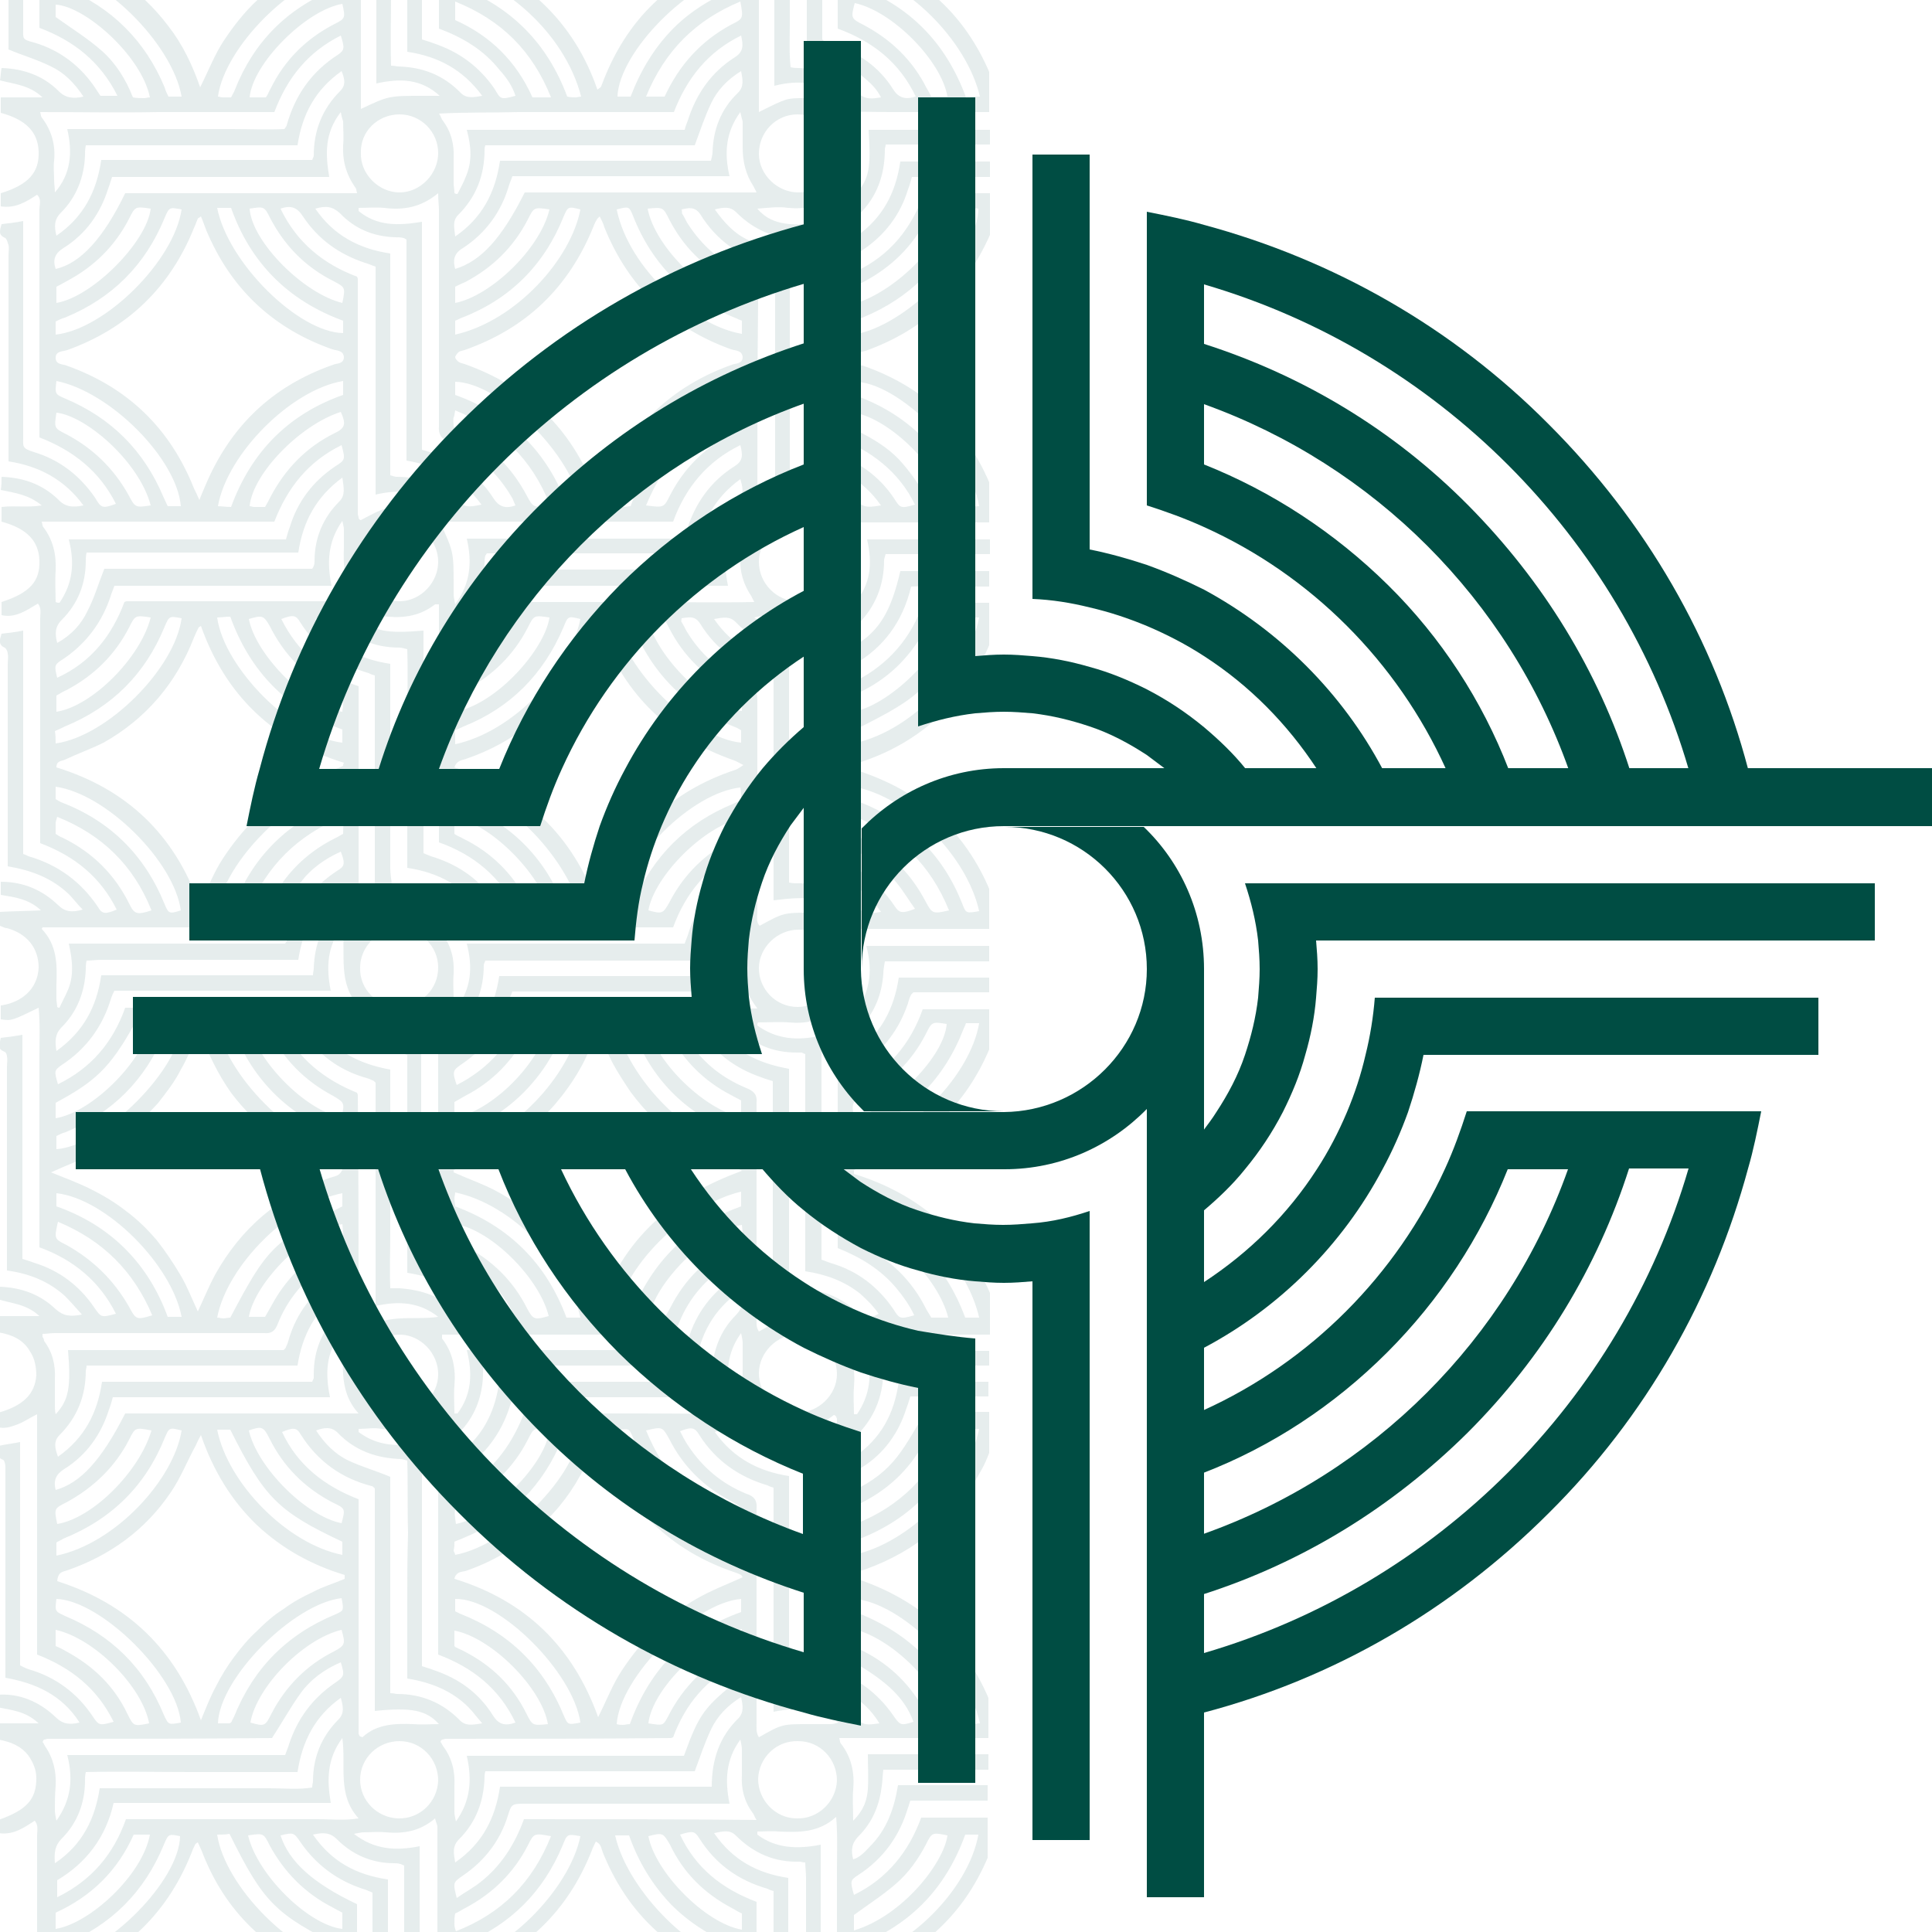 <?xml version="1.0" encoding="utf-8"?>
<!-- Generator: Adobe Illustrator 25.4.1, SVG Export Plug-In . SVG Version: 6.00 Build 0)  -->
<svg version="1.1" id="Capa_1" xmlns="http://www.w3.org/2000/svg" xmlns:xlink="http://www.w3.org/1999/xlink" x="0px" y="0px"
	 viewBox="0 0 250 250" style="enable-background:new 0 0 250 250;" xml:space="preserve">
<rect x="0" y="0" width="250" height="250" fill="#808080" stroke="none"/>
<style type="text/css">
	.st0{fill:#FFFFFF;stroke:#000000;stroke-width:1.014;stroke-miterlimit:10;}
	.st1{opacity:0.1;}
	.st2{fill:#004947;}
	.st3{fill:#004D43;}
</style>
<rect x="-5" y="-7" class="st0" width="260" height="260"/>
<g class="st1">
	<path class="st2" d="M1.1,6.4C3,7.2,4.8,7.7,6.6,8.6c1.7,0.8,3,2.1,4.2,3.9c-1.3,0.3-2.3,0.2-3.2-0.7C5.6,9.8,3.1,8.9,0.2,8.8
		c-0.1,0.5-0.1,1-0.2,1.6c1.9,0.5,3.8,0.6,5.5,2.2c-2,0-3.6,0-5.4,0c0,0.8,0,1.4,0,2c3.3,0.9,4.8,2.5,4.9,5c0.1,2.7-1.3,4.3-4.9,5.4
		c0,0.5,0,1.1,0,1.7c1.9,0.3,3.3-0.6,4.7-1.5c0.6,0.6,0.3,1.3,0.3,1.9c0,8.3,0,16.7,0,25c0,1.5,0,2.9,0,4.5c4.4,1.7,7.8,4.4,9.9,8.6
		c-1.7,0.6-1.9,0.6-2.7-0.8c-2-2.9-4.6-4.9-7.9-5.9c-1.6-0.5-1.4-0.7-1.4-2C3,48,3,39.3,3,30.7c0-0.6,0-1.3,0-2.1
		c-1,0.2-1.9,0.3-2.8,0.4c-0.2,0.8-0.5,1.4,0.5,1.8C0.9,31,1,31.4,1.1,31.7c0.1,0.4,0,0.9,0,1.3c0,8.2,0,16.5,0,24.7
		c0,0.6,0,1.2,0,2c3.9,0.6,7.2,2.3,9.7,5.7c-1.4,0.3-2.4,0.2-3.3-0.8c-2-1.9-4.4-2.8-7.3-2.9c0,0.6,0,1.1-0.1,1.7
		c1.9,0.4,3.6,0.6,5.3,2c-1.8,0.3-3.5,0-5.2,0.2c0,0.7,0,1.3,0,1.9c3.3,0.9,4.8,2.5,4.9,5c0.1,2.7-1.2,4.2-4.9,5.4
		c0,0.5,0,1.1,0,1.7C2,80,3.4,79,4.9,78.1c0.5,0.6,0.3,1.3,0.3,1.9c0,9,0,18,0,27c0,0.7,0,1.4,0,2.1c4.5,1.7,7.8,4.4,9.9,8.6
		c-1.4,0.6-1.9,0.6-2.4-0.3c-2.2-3.3-5.2-5.5-9-6.6c-0.2-0.1-0.4-0.2-0.7-0.3c0-9.6,0-19.2,0-28.9c-1,0.2-1.9,0.3-2.8,0.4
		c-0.2,0.7-0.5,1.4,0.4,1.8c0.2,0.1,0.4,0.5,0.4,0.8c0.1,0.4,0,0.9,0,1.3c0,8.1,0,16.1,0,24.2c0,0.6,0,1.3,0,2
		c3,0.5,5.7,1.5,7.9,3.6c0.6,0.6,1.1,1.3,1.8,2c-1.4,0.4-2.3,0.3-3.2-0.6c-2-1.9-4.4-3-7.4-3c0,0.6,0,1.1,0,1.7
		c1.8,0.3,3.6,0.5,5.2,2c-2,0.1-3.6,0.1-5.3,0.2c0,0.7,0,1.2,0,1.8c0.3,0.1,0.6,0.3,0.9,0.3c2.6,0.7,4.1,2.6,4.1,5.1
		c-0.1,2.4-1.7,4.2-4.3,4.8c-0.2,0-0.3,0.1-0.6,0.1c0,0.6,0,1.2,0,1.8c1.4,0.2,1.4,0.2,4.9-1.5c0.2,2.1,0.1,4.1,0.1,6.1
		c0,2,0,4.1,0,6.2c0,2,0,4.1,0,6.2c0,2,0,4.1,0,6.2s0,4.1,0,6.3c4.4,1.6,7.8,4.4,9.9,8.6c-1.9,0.5-1.9,0.5-2.8-0.8
		c-1.9-2.8-4.5-4.8-7.8-5.8c-0.5-0.2-0.9-0.3-1.5-0.5c0-9.6,0-19.2,0-29c-1.1,0.2-1.9,0.3-2.8,0.4c-0.1,0.7-0.6,1.4,0.5,1.8
		c0.2,0.1,0.3,0.4,0.3,0.6c0.1,0.4,0,0.9,0,1.3c0,8.2,0,16.4,0,24.5c0,0.6,0,1.2,0,1.9c2.9,0.4,5.4,1.4,7.5,3.3
		c0.7,0.7,1.4,1.5,2.2,2.4c-1.5,0.3-2.4,0.2-3.4-0.7c-2-1.9-4.4-2.8-7.3-2.9c-0.1,0.5-0.1,1-0.2,1.6c1.8,0.6,3.7,0.6,5.4,2.2
		c-2,0-3.6,0-5.3,0c0,0.8,0,1.4,0,2.1c1.7,0.3,3.2,0.9,4.1,2.5c0.6,0.9,0.8,2,0.8,3.1c-0.2,2.4-1.7,3.9-4.9,4.8c0,0.6,0,1.2,0,1.9
		c0.9,0.2,1.7-0.1,2.5-0.4s1.5-0.8,2.5-1.3c0,3.6,0,7,0,10.4c0,3.5,0,6.9,0,10.4c0,3.4,0,6.8,0,10.3c4.4,1.7,7.8,4.4,9.9,8.7
		c-1.8,0.5-1.9,0.5-2.7-0.7c-2-3-4.8-5.1-8.3-6.1c-0.3-0.1-0.7-0.3-1.1-0.5c0-9.6,0-19.2,0-28.9c-1,0.2-1.9,0.3-2.8,0.5
		c-0.1,0.8-0.4,1.4,0.6,1.8c0.2,0.1,0.3,0.6,0.3,1c0,1.3,0,2.6,0,3.9c0,7.1,0,14.3,0,21.4c0,0.6,0,1.2,0,1.9
		c3.9,0.7,7.3,2.2,9.6,5.8c-1.3,0.3-2.2,0.2-3.1-0.7c-2.2-2.1-4.8-3.1-7.5-2.9c0,0.5,0,1-0.1,1.6c1.9,0.4,3.7,0.5,5.4,2.1
		c-1.9,0-3.5,0-5.2,0c0,0.8,0,1.4,0,2.1c1.6,0.3,2.9,0.8,3.9,2.1c0.6,0.9,1,1.8,1,2.9c0,2.7-1.2,4.1-4.9,5.4c0,0.3-0.1,0.6-0.1,0.9
		c0,0.3,0.1,0.5,0.1,0.8c1.9,0.3,3.3-0.7,4.7-1.6c0.5,0.6,0.3,1.3,0.3,1.9c0,6.1,0,12.2,0,18.3h3c0,0,0,0,0.1,0
		c8.3-2.8,14-8.4,17.1-16.6c0.1-0.2,0.2-0.4,0.3-0.6c0,0,0.1-0.1,0.3-0.2c0.2,0.4,0.3,0.7,0.5,1.1c3,7.9,8.6,13.2,16.5,16.1
		c0.2,0.1,0.5,0.1,0.7,0.2h2.9c0-3.1,0-6.3,0-9.4c-5.7-2.7-8.8-5.5-9.9-8.9c1.7-0.4,1.7-0.4,2.6,0.9c2,2.9,4.7,4.9,8,6
		c0.4,0.1,0.8,0.3,1.3,0.5c0,3.6,0,7.3,0,10.9h2c0-4.2,0-8.4,0-12.6c-4.1-0.6-7.3-2.3-9.7-5.8c1.3-0.3,2.2-0.3,3.1,0.6
		c2,2,4.5,3.1,7.4,3.1c0.3,0,0.5,0,0.8,0.1c0.1,0,0.2,0.1,0.5,0.2c0,4.8,0,9.5,0,14.3h2c0-5.6,0-11.2,0-16.8c-3,0.6-5.8,0.5-8.5-1.6
		c0.6-0.1,0.9-0.2,1.3-0.2c0.9,0,1.8-0.1,2.8,0c2.3,0.2,4.4-0.1,6.4-1.8c0.1,0.5,0.3,0.8,0.3,1.1c0,6.4,0,12.8,0,19.2h3
		c0.1,0,0.2-0.1,0.3-0.1c8-2.8,13.6-8.2,16.7-16.1c0.1-0.3,0.3-0.7,0.5-1.1c0.7,0.3,0.7,0.9,0.9,1.4c2.9,7.2,7.9,12.3,15.1,15.2
		c0.6,0.3,1.3,0.4,1.8,0.7h3c0-2.5,0-4.9,0-7.4c0-0.7,0-1.4,0-2.1c-4.5-1.7-7.9-4.4-9.9-8.7c1.6-0.5,1.9-0.5,2.5,0.5
		c2.1,3.3,5,5.4,8.8,6.5c0.2,0.1,0.4,0.2,0.8,0.3c0,3.6,0,7.3,0,10.9h1.9c0-4.1,0-8.3,0-12.6c-4-0.6-7.2-2.3-9.6-5.8
		c1.1-0.2,2-0.5,2.8,0.3c2.3,2.3,5,3.5,8.3,3.4c0.2,0,0.3,0.1,0.7,0.1c0,0.6,0.1,1.3,0.1,2c0,4.2,0,8.3,0,12.5h1.9
		c0-5.6,0-11.2,0-16.8c-3,0.6-5.8,0.5-8.2-1.3c0-0.1,0-0.3,0-0.4c0.9,0,1.9-0.1,2.8,0c2.5,0.1,5.1,0.2,7.4-1.9
		c0.2,2.5,0.1,4.6,0.1,6.6c0,2,0,4.1,0,6.2c0,2.1,0,4.2,0,6.3c0,0.5,0,0.9,0,1.4h3c0.2,0,0.3-0.1,0.4-0.1c7.6-2.8,13-7.8,16.1-15.1
		v-5.2c-2.8,0-5.7,0-8.6,0c-1.6,4.4-4.4,7.9-8.7,10c-0.5-1.8-0.5-1.9,0.6-2.6c3.2-2.1,5.3-5,6.4-8.7c0.1-0.2,0.1-0.4,0.3-0.9
		c3.3,0,6.7,0,10,0v-2c-3.9,0-7.7,0-11.6,0c-0.5,3.1-1.5,5.8-3.6,7.9c-0.6,0.6-1.2,1.4-2.2,1.7c-0.3-1.2-0.2-2.1,0.7-3
		c1.8-1.8,2.7-4,3-6.5c0.1-0.6,0.1-1.3,0.2-2.1c4.5,0,9,0,13.6,0v-2c-4.6,0-9.2,0-13.7,0c-0.6,0-1.3,0-1.9,0c0,1.6,0.1,3,0,4.5
		c-0.1,1.4-0.5,2.7-1.9,4.1c0-1.6-0.1-2.8,0-4c0.2-2.2-0.2-4.2-1.6-6c-0.1-0.1-0.1-0.3-0.2-0.7c5.4,0,10.6,0,15.9,0
		c1.1,0,2.3,0,3.4,0v-5.2c-3.1-7.2-8.4-12.2-15.9-15c-0.5-0.2-1.1-0.4-1.6-0.6c0.3-0.9,1-0.8,1.5-1c6.7-2.4,11.7-6.6,15.1-12.9
		c0.4-0.7,0.7-1.4,1-2.2v-5.3c-2.7,0-5.5,0-8.2,0c-1.3,2-2.3,4-3.7,5.8c-1.4,1.8-3.2,3.2-5.5,4.3c-0.3-1.3-0.2-2.1,0.9-2.9
		c2.9-1.8,4.8-4.5,5.8-7.7c0.2-0.5,0.3-0.9,0.5-1.5c3.3,0,6.7,0,10.1,0v-1.9c-3.9,0-7.7,0-11.6,0c-0.6,4.2-2.3,7.3-5.7,9.7
		c-0.3-1.1-0.5-2,0.3-2.8c2.2-2.2,3.3-4.9,3.4-8c0-0.3,0.1-0.6,0.2-1c4.5,0,9,0,13.5,0v-1.9c-5.3,0-10.6,0-15.9,0
		c0.8,3,0.5,5.7-1.2,8.2c-0.2,0-0.3,0-0.4,0c0-1.2-0.1-2.3,0-3.5c0.2-2.3-0.2-4.4-1.6-6.3c0-0.1,0-0.2,0-0.5c0.6,0,1.2,0,1.9,0
		c5.8,0,11.5,0,17.3,0v-5.4c-3.3-7.6-9.2-12.8-17.6-15.4c0-0.2,0-0.3,0-0.5c0.4-0.2,0.8-0.4,1.3-0.5c7.7-2.7,13.1-7.8,16.2-15.1
		v-5.2c-1.3,0-2.7,0-4,0c-1.5,0-3,0-4.6,0c-1.6,4.5-4.4,7.8-8.7,10c-0.5-1.8-0.5-1.9,0.8-2.8c2.9-2,4.9-4.7,6-8
		c0.1-0.4,0.2-0.7,0.4-1.1c0,0,0.1-0.1,0.3-0.3c3.2,0,6.5,0,9.8,0v-1.9c-0.6,0-1.2,0-1.9,0c-1.6,0-3.3,0-4.9,0c-1.6,0-3.2,0-4.9,0
		c-0.6,4-2.3,7.3-5.7,9.7c-0.2-1.2-0.4-2.1,0.5-3c2-2,3-4.4,3.2-7.2c0-0.5,0.1-0.9,0.2-1.6c4.5,0,9,0,13.5,0v-2
		c-5.3,0-10.6,0-15.9,0c0.8,3,0.6,5.8-1.4,8.6c-0.1-0.8-0.2-1.2-0.2-1.6c0-1.3,0-2.5,0-3.7c0-1.9-0.7-3.6-1.8-5
		c0.1-0.2,0.1-0.2,0.1-0.3c0,0,0.1-0.1,0.1-0.1c0.1,0,0.2-0.1,0.3-0.1c6.2,0,12.5,0,18.8,0v-5.2c-3.1-7.2-8.4-12.2-15.9-14.9
		c-0.5-0.2-0.9-0.3-1.4-0.5c-0.1,0-0.2-0.2-0.2-0.3c0.1-0.7,0.8-0.6,1.2-0.8c5-1.7,9.2-4.6,12.5-8.7c1.6-1.9,2.8-4,3.8-6.3v-5.5
		c-2.8,0-5.7,0-8.5,0c-1.6,4.5-4.4,7.9-8.9,10.2c0-0.8-0.1-1.4-0.1-2.2c3.8-2.2,6.3-5.5,7.4-10.1c1.9-0.1,3.9,0,5.9,0
		c1.4,0,2.8,0,4.2,0v-2c-3.8,0-7.7,0-11.5,0c-1.2,5.2-2.7,7.7-5.8,9.6c-0.3-0.9-0.5-1.9,0.3-2.7c2.3-2.3,3.4-5.1,3.4-8.3
		c0-0.2,0.1-0.4,0.2-0.8c4.5,0,9,0,13.5,0v-1.9c-4.6,0-9.2,0-13.8,0c-0.6,0-1.3,0-2.1,0c0.7,3.1,0.5,5.8-1.6,8.2
		c0-0.9-0.1-1.8-0.1-2.7c0.2-2.6,0.1-5.2-1.8-7.2c0.1-0.2,0.2-0.3,0.2-0.3c0,0,0.1-0.1,0.1-0.1c0.2,0,0.4-0.1,0.6-0.1
		c6.1,0,12.3,0,18.4,0v-5.2c-3.1-7.2-8.5-12.3-16.1-15c-0.5-0.2-1.4-0.1-1.4-1c0-0.9,0.9-0.8,1.5-1c7.6-2.7,12.9-7.8,16.1-15v-5.4
		c-2.8,0-5.7,0-8.5,0c-1.7,4.6-4.4,8-8.8,10.1c-0.5-1.9-0.5-1.9,0.9-2.8c2.8-1.9,4.8-4.5,5.8-7.8c0.2-0.5,0.3-0.9,0.5-1.6
		c3.3,0,6.7,0,10.1,0v-2c-1.9,0-3.8,0-5.7,0c-1.9,0-3.9,0-5.9,0c-0.6,4.1-2.3,7.3-5.7,9.7c-0.3-1.1-0.6-2,0.3-2.8
		c2.4-2.3,3.4-5.2,3.4-8.5c0-0.2,0.1-0.3,0.1-0.6c4.5,0,9,0,13.5,0v-1.9c-4.7,0-9.3,0-14,0c-0.6,0-1.2,0-1.7,0
		c0.3,5,0.1,6.2-1.6,8.3c-0.1-0.5-0.2-0.9-0.2-1.3c0-0.9-0.1-1.9,0-2.8c0.2-2.1-0.3-4.1-1.6-5.8c-0.1-0.1-0.1-0.3-0.2-0.7
		c2.2-0.1,4.3,0,6.3,0c2.1,0,4.2,0,6.3,0s4.2,0,6.3,0c0.1,0,0.2,0,0.3,0V9.3c-3.1-7.2-8.4-12.2-15.9-14.9c-0.2-0.1-0.4-0.2-0.6-0.2
		h-3.1c0,3.2,0,6.3,0,9.5c4.6,1.7,8,4.4,10.1,8.8c-1.3,0.4-2.2,0.2-2.9-0.9c-1.8-2.9-4.5-4.8-7.7-5.8c-0.4-0.1-0.8-0.3-1.2-0.4
		c0,0-0.1-0.1-0.3-0.3c0-3.6,0-7.2,0-10.8h-2c0,4.2,0,8.4,0,12.6c3,0.5,5.6,1.5,7.7,3.4c0.7,0.6,1.4,1.3,1.9,2.3
		c-1.2,0.2-2.1,0.3-3-0.6c-2.1-2.1-4.7-3.1-7.7-3.2c-0.3,0-0.5,0-1-0.1c-0.2-1.9-0.1-3.8-0.1-5.6c0-1.9,0-3.8,0-5.7
		c0-1.1,0-2.1,0-3.2h-2c0,5.5,0,11.2,0,16.9c3.2-0.8,5.8-0.5,8.2,1.5c-0.3,0-0.7,0.1-1,0.1c-1.1,0-2.3,0-3.4,0c-2.2,0-2.2,0-5.8,1.8
		c0-6.8,0-13.5,0-20.2h-3C86.7-3,81,2.6,77.9,10.9c-0.1,0.2-0.1,0.3-0.2,0.4c0,0-0.1,0.1-0.4,0.3c-1.5-4.4-3.9-8.2-7.2-11.3
		c-3-2.8-6.5-4.8-10.4-6.1h-2.9c0,3.2,0,6.3,0,9.5c3.2,1.2,5.8,2.8,7.8,5.3c0.9,1,1.7,2.1,2.1,3.4c-1.9,0.5-1.9,0.5-2.7-0.9
		c-2-2.9-4.6-4.8-7.9-5.9c-0.5-0.2-0.9-0.3-1.5-0.5c0-3.6,0-7.3,0-11h-1.9c0,4.2,0,8.4,0,12.6c4,0.6,7.2,2.3,9.7,5.7
		c-1.2,0.2-2.1,0.4-2.9-0.5c-2.2-2.2-4.8-3.2-7.9-3.3c-0.3,0-0.5-0.1-1-0.1c-0.1-3.1,0-6.3,0-9.4c0-1.7,0-3.4,0-5.1h-1.9
		c0,5.6,0,11.2,0,16.8c3.1-0.7,5.8-0.6,8.2,1.6c-0.7,0-1.5,0-2.2,0c-4.4,0-4.4,0-8,1.7c0-6.8,0-13.5,0-20.2h-3.3
		c-1.7,0.7-3.3,1.4-4.8,2.2c-1.9,1.1-3.8,2.5-5.4,4c-1.6,1.5-3,3.3-4.2,5.1s-2,3.9-3.1,6.1c-1-2.9-2.3-5.6-4.1-7.9
		c-1.8-2.4-4-4.5-6.5-6.2C13-4,10.6-5,8.1-5.9h-3c0,3.2,0,6.3,0,9.5c4.5,1.7,7.9,4.4,10.1,8.8c-0.9,0-1.5,0-2.2,0
		c-0.2-0.3-0.4-0.6-0.6-0.9c-1.9-2.9-4.6-5-8-6C2.8,5.1,3,5,3,3.6c0-3.2,0-6.3,0-9.4H1.1c0,3.5,0,6.9,0,10.4
		C1.1,5.2,1.1,5.9,1.1,6.4z M110.5,247.8c1.9-1.4,3.8-2.6,5.5-4.1c1.6-1.4,2.8-3.1,3.8-5c0.8-1.6,0.8-1.6,2.8-1.2
		c-0.5,3.6-5.8,10.4-12.1,12.3C110.5,249,110.5,248.3,110.5,247.8z M124.9,237.4c0.6,0,1.2,0,1.7,0c-1.3,7.2-9.3,15-16.2,16.3
		c0-0.5-0.1-1.1-0.1-1.7C117.5,249.4,122.3,244.6,124.9,237.4z M126.7,184.9c-1.5,7.2-9,14.7-16.2,16.3c0-0.6,0-1.1,0-1.8
		c7-2.5,11.9-7.4,14.4-14.5C125.6,184.9,126.1,184.9,126.7,184.9z M111.6,194.4c3.7-1.9,6.5-4.7,8.3-8.4c0.7-1.4,0.9-1.5,2.9-0.9
		c-2.3,5.8-6.3,9.8-12.1,12.1C110,195.6,110.2,195.2,111.6,194.4z M124.7,133.1c0.1-0.2,0.2-0.4,0.3-0.7c0.5,0,1.1,0,1.7,0
		c-1.1,6.6-8.8,14.8-16.1,16.2c-0.2-1.7-0.2-1.7,0.9-2.1C117.8,144,122.2,139.6,124.7,133.1z M111.8,141.8c3.5-1.8,6.2-4.5,8-8
		c0.8-1.6,0.8-1.6,2.7-1.3c-0.3,4.2-6.8,10.8-12,12.2C110.2,142.7,110.2,142.6,111.8,141.8z M110.5-3.7c6.6,1,14.6,8.9,16.3,16.2
		c-0.6,0-1.1,0.1-1.8,0.1c-2.6-7.1-7.4-12-14.5-14.5C110.5-2.5,110.5-3.1,110.5-3.7z M111.7,3.2c-1.6-0.8-1.6-0.9-1.1-2.8
		c4.8,1,11.2,7.4,12,12.1c-0.7,0-1.4,0-2.1,0c-0.2-0.4-0.4-0.8-0.6-1.1C118.1,7.8,115.3,5.1,111.7,3.2z M8.6,56.2
		C7,55.4,7,55.4,7.3,53.4c3.8,0.4,10.7,6.3,12.2,12c-2,0.3-2,0.3-2.9-1.4C14.7,60.6,12,58,8.6,56.2z M8.4,41.1
		c6.1-2.5,10.4-6.8,12.9-12.9c0.6-1.4,0.6-1.4,2.2-1.1c-1,6.7-9.9,15.5-16.3,16.2c0-0.5,0-1.1,0-1.7C7.6,41.4,8,41.2,8.4,41.1z
		 M7.3,39.2c0-0.7,0-1.4,0-2.1c0.4-0.2,0.8-0.4,1.3-0.7c3.6-1.9,6.3-4.6,8.1-8.1c0.8-1.6,0.8-1.6,2.8-1.3C19,31.3,12,38.4,7.3,39.2z
		 M8.7,45.3c7.8-2.8,13.3-8.1,16.4-15.8c0.2-0.4,0.3-0.8,0.5-1.2c0-0.1,0.2-0.1,0.4-0.3c0.4,0.9,0.6,1.7,1,2.5
		c3.2,7.2,8.6,12.1,16,14.7c0.6,0.2,1.4,0.1,1.5,1c0,0.9-0.9,0.8-1.4,1C35.1,50,29.7,55.3,26.5,63c-0.2,0.5-0.4,0.9-0.7,1.7
		c-0.3-0.7-0.5-1.1-0.7-1.5C22,55.4,16.5,50.1,8.6,47.3c-0.5-0.2-1.4-0.1-1.4-1C7.2,45.4,8.1,45.5,8.7,45.3z M62.3,65.3
		c-1.1,0.2-2,0.5-2.8-0.3c-2.2-2.3-5-3.3-8.2-3.3c-0.2,0-0.4-0.1-0.8-0.2c0-9.5,0-19,0-28.7c-4-0.6-7.3-2.3-9.7-5.8
		c1.4-0.4,2.2-0.3,3.2,0.6c1.9,2,4.3,3,7.1,3.1c0.4,0,0.8,0,1.1,0.1c0.1,0,0.2,0.1,0.4,0.2c0,9.4,0,18.9,0,28.6
		C56.7,60.3,59.9,62,62.3,65.3z M58.9,39.2c0-0.7,0-1.4,0-2.1c0.4-0.2,0.8-0.4,1.3-0.6c3.6-1.9,6.3-4.6,8.1-8.1
		c0.8-1.6,0.8-1.6,2.8-1.3C69.9,32.2,63.5,38.3,58.9,39.2z M72.9,28.1c0.6-1.4,0.6-1.4,2.2-1c-1.2,6.4-8.3,14.4-16.2,16.2
		c0-0.6,0-1.1,0-1.8c0.3-0.1,0.6-0.3,0.9-0.4C66,38.7,70.4,34.3,72.9,28.1z M59.3,45.6c0.2-0.2,0.5-0.2,0.8-0.3
		c8-2.8,13.5-8.1,16.7-16c0.1-0.3,0.3-0.7,0.5-1c0,0,0.1-0.1,0.3-0.3c0.3,0.6,0.5,1,0.6,1.4c3.1,7.7,8.6,13,16.4,15.8
		c0.6,0.2,1.4,0.1,1.5,1c0,0.9-0.9,0.8-1.4,1c-7.9,2.8-13.4,8.2-16.5,15.9c-0.2,0.4-0.3,0.8-0.6,1.4c-0.3-0.5-0.5-0.7-0.6-1
		c-3.1-8.1-8.7-13.5-16.9-16.4c-0.3-0.1-0.5-0.1-0.8-0.3c-0.2-0.2-0.4-0.4-0.4-0.6C58.9,46.1,59.1,45.8,59.3,45.6z M95.3,41.2
		c0.2,0.1,0.4,0.2,0.7,0.3c0,0.6,0,1.1,0,1.7c-6.1-1-14.6-8.3-16.2-16.1c1.6-0.4,1.6-0.4,2.1,0.8C84.4,34.3,88.9,38.7,95.3,41.2z
		 M83.8,27c2-0.2,2-0.2,2.8,1.4c1.8,3.5,4.4,6.1,7.9,7.9c0.4,0.2,0.9,0.5,1.3,0.7c0,0,0.1,0.1,0.1,0.2c0,0.6,0,1.3,0,2
		C91.4,38.3,84.8,32.1,83.8,27z M108.4,117.9c-0.5,0.1-0.8,0.2-1.1,0.2c-0.8,0-1.5,0-2.3,0c-3.6,0-3.6,0-6.7,1.7
		c-0.5-0.5-0.3-1.2-0.3-1.8c0-5,0-10.1,0-15.1c0-4.1,0-8.1,0-12.2c0-1.3-0.3-2-1.6-2.5c-3.3-1.3-5.8-3.6-7.6-6.6
		c-0.2-0.4-0.4-0.8-0.6-1.1c-0.1-0.1,0-0.3,0-0.5c0.9-0.1,1.7-0.4,2.4,0.7c2.1,3.4,5.1,5.5,8.9,6.6c0.2,0,0.3,0.1,0.6,0.3
		c0,9.6,0,19.2,0,28.9C104.8,115.9,106.6,116.2,108.4,117.9z M108.3,125.3c0,2.8-2.3,5-5.1,5c-2.8,0-5-2.3-5-5c0-2.7,2.4-5,5.1-5
		C106,120.2,108.3,122.6,108.3,125.3z M108.5,170.3c-0.5,0.1-0.8,0.2-1.2,0.2c-0.8,0-1.5,0-2.3,0c-3.6,0-3.8,0.1-6.8,1.8
		c-0.4-0.6-0.3-1.2-0.3-1.8c0-8.8,0-17.7,0-26.5c0-0.4,0-0.9,0-1.3c0.1-1-0.3-1.5-1.3-1.9c-3.4-1.4-6-3.6-7.9-6.7
		c-0.3-0.5-0.5-1-0.8-1.6c1.4-0.4,2.1-0.2,2.9,1c1.8,2.9,4.5,4.8,7.7,5.9c0.5,0.2,0.9,0.3,1.5,0.5c0,9.6,0,19.2,0,29
		C103.1,168.3,105.9,168.4,108.5,170.3z M108.3,177.8c0,2.7-2.4,5-5.1,5c-2.7,0-5-2.3-5-5.1c0-2.7,2.4-5.1,5.1-5
		C106,172.7,108.3,175,108.3,177.8z M52.7,207.7c0,3.1,0,6.3,0,9.5c3.1,0.5,5.8,1.6,7.9,3.7c0.6,0.6,1.1,1.3,1.8,2.1
		c-1.3,0.2-2.2,0.4-3-0.5c-2.2-2.2-4.9-3.3-8-3.3c-0.2,0-0.4-0.1-0.9-0.1c0-9.4,0-18.8,0-28c-1.9-0.8-3.7-1.3-5.4-2.1
		c-1.7-0.8-3.1-2.2-4.2-3.9c1.1-0.4,2-0.5,2.8,0.3c2.2,2.3,5,3.3,8.2,3.4c0.2,0,0.4,0.1,0.8,0.2c0.1,3.1,0,6.2,0.1,9.3
		C52.7,201.5,52.7,204.6,52.7,207.7z M56.1,216.1c-0.5-0.2-0.9-0.3-1.5-0.5c0-9.6,0-19.2,0-29c-3.1,0.7-5.8,0.5-8.2-1.3
		c0-0.1,0-0.3,0-0.4c1,0,2-0.2,3,0c2.6,0.3,5,0,7.3-2c0.1,2.9,0,5.5,0,8.1c0,2.5,0,5.1,0,7.6c0,2.6,0,5.2,0,7.8c0,2.5,0,5.1,0,7.7
		c4.5,1.7,7.9,4.4,10,8.8c-1.4,0.5-2.2,0.2-2.9-0.9C62,219.1,59.4,217.2,56.1,216.1z M7.3,147c0.4-0.2,0.8-0.4,1.2-0.5
		c6.1-2.5,10.3-6.8,12.8-12.8c0.6-1.4,0.6-1.4,2.1-1.2c0.2,5.5-10,15.8-16.1,16.2C7.3,148.1,7.3,147.6,7.3,147z M7.2,144.7
		c0-0.7,0-1.4,0-2c5-2.7,7-4.4,10.2-10.2c0.7,0,1.3,0,2,0C18.7,137.1,12,143.9,7.2,144.7z M22.2,130.4c-2,0-4,0-6,0
		c-1.6,4.5-4.4,7.8-8.7,9.9C7,138.6,7,138.5,8,137.8c3.2-2.1,5.3-5,6.4-8.7c0.1-0.3,0.2-0.5,0.4-0.9c9.3,0,18.6,0,28,0
		c-0.6-3-0.5-5.7,1.5-8.4c0.5,3.7-0.7,7.4,2.2,10.5c-2.4,0.2-4.3,0.1-6.3,0.1c-2,0-4,0-6,0c-2,0-4,0-6,0S24.2,130.4,22.2,130.4z
		 M43.5,103.9c-6.2,2.5-10.6,6.8-13.1,12.9c-0.6,1.4-0.6,1.4-2.2,1c0.7-6.2,9.8-15.3,16.1-16c0,0.5,0,1,0.1,1.6
		C44.1,103.6,43.8,103.8,43.5,103.9z M44.4,107.9c-0.5,0.3-0.9,0.5-1.3,0.7c-3.5,1.8-6.2,4.5-8,8c-0.9,1.6-0.9,1.6-3,1.3
		c2.4-5.9,6.4-9.8,12.2-12.2c0.1,0.4,0.2,0.6,0.2,0.8C44.4,106.9,44.4,107.4,44.4,107.9z M44.4,99.1c-2,0.9-4.1,1.6-5.9,2.7
		c-1.9,1.1-3.8,2.5-5.4,4.1c-1.6,1.5-3,3.3-4.2,5.1c-1.2,1.8-2,3.9-3.1,6.1c-3.2-9.1-9.4-15-18.5-17.8c0-0.9,0.7-0.8,1.1-1
		c1.7-0.8,3.4-1.4,5-2.2c5.5-3.1,9.4-7.7,11.7-13.6c0.2-0.5,0.4-0.9,0.6-1.3c0,0,0.1-0.1,0.3-0.2c3.2,9,9.4,14.9,18.5,17.7
		C44.4,98.9,44.4,99,44.4,99.1z M8.4,94c6.1-2.5,10.4-6.8,12.9-12.9c0.6-1.4,0.6-1.4,2.2-1.1c-0.9,6.6-9.7,15.3-16.3,16.2
		c0-0.5,0-1.1-0.1-1.6C7.6,94.4,8,94.2,8.4,94z M7.3,92.1c0-0.7,0-1.4,0-2.1c0.4-0.2,0.8-0.5,1.3-0.7c3.6-1.9,6.3-4.6,8.1-8.1
		c0.8-1.6,0.8-1.6,2.8-1.3C18.2,85.1,11.9,91.4,7.3,92.1z M44.3,94.4c0,0.6,0,1.2,0,1.7C38,95.4,29,86.5,28.1,79.9
		c0.5,0,1-0.1,1.7-0.1C32.4,87,37.2,91.8,44.3,94.4z M32.2,80.1c1.7-0.5,1.9-0.5,2.7,0.9c1.9,3.8,4.7,6.6,8.4,8.5
		c0.3,0.2,0.7,0.3,1,0.5c0,0.5,0.1,0.9,0.1,1.3c0,0.3-0.1,0.5-0.1,0.8C39.8,91.5,33.1,84.8,32.2,80.1z M36.4,80.1
		c1.6-0.6,1.9-0.5,2.5,0.5c2.1,3.3,5,5.4,8.8,6.5c0.2,0.1,0.4,0.2,0.8,0.3c0,9.6,0,19.3,0,28.9c4.6-0.5,6.4-0.2,8.3,1.6
		c-3.6,0.4-7.2-0.7-10.4,2.2c0-10.7,0-20.9,0-31.3C42,87.3,38.6,84.5,36.4,80.1z M50.2,79.8c2.3,0.2,4.3-0.2,6.1-1.6
		c0.1,0,0.2,0,0.5,0c0,10.2,0,20.5,0,30.8c4.5,1.6,7.9,4.4,10.1,8.8c-1.4,0.4-2.2,0.2-2.8-0.9c-1.9-3-4.6-4.9-8-6
		c-0.4-0.1-0.8-0.3-1.3-0.5c0-9.6,0-19.2,0-28.8c-4.8,0.4-6.4,0.1-8.3-1.7C47.6,79.6,48.9,79.7,50.2,79.8z M46.6,72.7
		c0-2.7,2.3-5,5.1-5c2.8,0,5,2.3,5,5c0,2.7-2.3,5.1-5,5.1C48.9,77.8,46.5,75.5,46.6,72.7z M58.9,92.1c0-0.3-0.1-0.5-0.1-0.8
		c0-0.4,0-0.8,0.1-1.3c0.5-0.2,0.9-0.5,1.3-0.7c3.6-1.9,6.3-4.6,8.1-8.1c0.8-1.6,0.8-1.6,2.8-1.3C70.5,84,64.3,91.1,58.9,92.1z
		 M72.9,81.2c0.6-1.5,0.6-1.5,2.2-1.1c-1.4,6.9-8.8,14.6-16.2,16.2c0-0.7,0-1.2,0-1.8c0.4-0.2,0.7-0.3,1.1-0.5
		C66,91.6,70.3,87.3,72.9,81.2z M60.3,98.2C66.7,96,71.6,92,74.9,86.1c0.9-1.6,1.6-3.3,2.4-5.1c0.2,0.2,0.4,0.5,0.5,0.7
		C80.9,90,86.7,95.5,95,98.4c0.3,0.1,0.6,0.3,1.2,0.6c-0.5,0.3-0.7,0.5-1,0.6c-8.5,2.8-14.2,8.4-17.3,16.7c-0.1,0.2-0.2,0.4-0.5,1
		c-3.3-9.3-9.5-15.1-18.6-18C59.1,98.4,59.7,98.4,60.3,98.2z M95.4,94.2c0.2,0.1,0.3,0.2,0.5,0.3c0,0.6,0,1.1,0,1.6
		c-6.2-0.6-15.3-9.6-16.2-16.1c1.6-0.4,1.6-0.4,2.1,0.8C84.4,87.3,88.9,91.7,95.4,94.2z M83.8,80c2-0.3,2-0.3,2.8,1.3
		c1.8,3.5,4.5,6.2,8,8c0.4,0.2,0.9,0.5,1.4,0.7c0,0.7,0,1.4,0,2C91.6,91.6,84.9,85,83.8,80z M94.9,146.5c1.3,0.5,1.3,0.6,0.9,2.2
		c-6.4-0.9-14.5-9-16.1-16.2c0.6,0,1.2,0,1.8,0c0.1,0.3,0.3,0.5,0.4,0.8C84.3,139.6,88.6,144,94.9,146.5z M83.8,132.5
		c2-0.3,2-0.3,2.8,1.2c1.8,3.5,4.5,6.2,8,8c0.4,0.2,0.9,0.5,1.3,0.7c0,0.7,0,1.4,0,2.2C90.8,143.4,84.5,137,83.8,132.5z M81.6,141.3
		c0.9,1.2,1.9,2.4,3,3.4c1.1,1,2.3,2,3.5,2.8c1.2,0.8,2.5,1.5,3.8,2.1c1.3,0.6,2.7,1.1,4.1,1.9c-4.3,1.6-8.1,3.6-11.4,6.7
		c-3.3,3.1-5.6,6.9-7.1,11.2c-0.8-0.3-0.7-0.9-0.9-1.4c-2.5-6.3-6.8-11-12.8-14.1c-1.2-0.6-2.5-1.1-3.7-1.6
		c-0.5-0.2-0.9-0.4-1.4-0.6c0-0.1,0-0.2,0-0.3c1.6-0.7,3.3-1.3,4.8-2.1c1.6-0.8,3.1-1.7,4.5-2.8c1.4-1.1,2.7-2.3,3.9-3.7
		c1.1-1.3,2.2-2.8,3.1-4.4c0.9-1.5,1.5-3.2,2.4-5c0.7,1.5,1.2,2.9,1.9,4.2C80,138.9,80.8,140.1,81.6,141.3z M94.9,165.4
		c-2.8,1.9-4.8,4.5-5.8,7.8c-0.2,0.5-0.3,0.9-0.5,1.5c-9.3,0-18.7,0-28.2,0c0.8,3.1,0.6,5.8-1.2,8.2c-0.1,0-0.3,0-0.4,0
		c0-1.2-0.1-2.4,0-3.6c0.2-2.2-0.2-4.3-1.6-6.1c0-0.1,0-0.2,0-0.5c0.6,0,1.1,0,1.7,0c8.8,0,17.6,0,26.5,0c1.3,0,2-0.3,2.5-1.6
		c1.3-3.2,3.5-5.7,6.4-7.5c0.5-0.3,1-0.5,1.6-0.8C96.2,164.5,96.2,164.5,94.9,165.4z M95.2,170.2c-2,2-2.9,4.5-3.1,7.3
		c0,0.4,0,0.7-0.1,1.3c-9.1,0-18.2,0-27.4,0c-0.4,2.9-1.4,5.5-3.3,7.6c-0.7,0.7-1.5,1.4-2.4,2.2c-0.4-1.4-0.4-2.3,0.5-3.2
		c2-2,3-4.6,3.1-7.4c0-0.4,0-0.8,0.1-1.3c9.1,0,18.2,0,27.4,0c0.6-4,2.3-7.2,5.7-9.6C96.2,168.4,96.1,169.3,95.2,170.2z M50.5,152.6
		c0-2.4,0-4.8,0-7.1c0-2.3,0-4.6,0-7.1c-3.9-0.7-7.2-2.3-9.6-5.8c1.1-0.2,2-0.5,2.8,0.3c2.3,2.3,5,3.4,8.3,3.4
		c0.2,0,0.3,0.1,0.7,0.2c0,9.4,0,18.8,0,28.2c3.9,0.6,7.2,2.2,9.6,5.7c-1.3,0.3-2.2,0.3-3.1-0.6c-2-2-4.6-2.9-7.5-3.1
		c-0.3,0-0.6,0-1.2,0c-0.1-2.4,0-4.8,0-7.1C50.5,157.2,50.5,154.9,50.5,152.6z M47.4,132.4c1.3,0,2.5,0,3.7,0
		c1.7,0.1,3.3-0.3,4.7-1.3c0.2-0.2,0.5-0.2,0.9-0.5c0,0.9,0,1.6,0,2.3c0,8.9,0,17.8,0,26.8c0,1.4,0.3,2.2,1.7,2.8
		c3.2,1.3,5.7,3.5,7.5,6.5c0.3,0.5,0.5,0.9,0.7,1.4c-1.9,0.4-1.9,0.5-2.8-0.9c-2-2.9-4.6-4.8-7.9-5.9c-0.4-0.1-0.7-0.2-1.1-0.4
		c0,0-0.1-0.1-0.3-0.2c0-9.5,0-19.1,0-28.9c-3.1,0.7-5.8,0.5-8.5-1.5C46.7,132.5,47,132.4,47.4,132.4z M46.6,125.2c0-2.7,2.3-5,5-5
		c2.8,0,5.1,2.2,5.1,5c0,2.8-2.2,5-5.1,5C48.8,130.3,46.5,128,46.6,125.2z M73.3,170.5c-2.6-7-7.4-11.8-14.4-14.4
		c0-0.3-0.1-0.7-0.1-1c0-0.3,0.1-0.5,0.1-0.8c7.3,1.5,14.7,9.2,16.2,16.2C74.5,170.5,73.9,170.5,73.3,170.5z M79.8,170.4
		c0.5-6.1,8.8-14.5,16.1-16.2c0,0.6,0,1.2,0,1.9c-3.3,1.2-6.3,2.9-8.8,5.5c-2.5,2.5-4.3,5.5-5.6,8.9C81,170.4,80.4,170.4,79.8,170.4
		z M94.7,161.2c-3.5,1.8-6.1,4.4-7.9,7.9c-0.9,1.7-0.9,1.7-2.8,1.4c0.6-4.4,7.5-11.3,12-12C96.2,160.4,96.2,160.4,94.7,161.2z
		 M59,148.7c-0.4-1.6-0.4-1.6,0.9-2.2c6.2-2.5,10.6-7,13.1-13.2c0.1-0.3,0.2-0.5,0.3-0.8c0.6,0,1.1,0,1.8,0
		C73.5,139.4,66.4,147.1,59,148.7z M58.9,144.7c0-0.3-0.1-0.5-0.1-0.8c0-0.4,0-0.9,0-1.3c0.5-0.3,0.9-0.5,1.4-0.8
		c3.5-1.8,6.1-4.5,8-8c0.8-1.6,0.8-1.6,2.8-1.3C70,137,64.5,143.3,58.9,144.7z M59,158.4c4.6,0.8,10.8,7,12,11.9
		c-1.8,0.5-2,0.5-2.8-1c-1.8-3.6-4.6-6.3-8.1-8.1C58.6,160.3,58.6,160.4,59,158.4z M94.9,113c-2.9,1.8-4.8,4.5-5.8,7.7
		c-0.1,0.4-0.3,0.8-0.5,1.4c-9.3,0-18.6,0-28.2,0c0.8,3.1,0.6,5.8-1.4,8.5c-0.1-0.6-0.3-0.9-0.3-1.2c0-1.1-0.1-2.3,0-3.4
		c0.1-1.9-0.3-3.6-1.5-5.2c-0.1-0.2-0.2-0.4-0.4-0.8C62,120,67,120,72,120c5,0,9.9,0,15.1,0c1.6-4.4,4.4-7.8,8.7-10
		C96.2,111.4,96.1,112.3,94.9,113z M95.2,117.7c-2,2-2.9,4.5-3.1,7.3c0,0.3,0,0.6-0.1,1c0,0,0,0.1-0.1,0.3c-9,0-18.1,0-27.3,0
		c-0.6,4-2.3,7.3-5.7,9.7c-0.2-1.1-0.5-2,0.3-2.8c2.3-2.3,3.4-5.1,3.4-8.3c0-0.2,0.1-0.3,0.2-0.6c9,0,18.1,0,27.3,0
		c0.5-3,1.5-5.7,3.6-7.8c0.6-0.6,1.3-1.2,2.2-1.9C96.1,115.9,96.2,116.8,95.2,117.7z M71,117.8c-1.8,0.5-2,0.4-2.7-1
		c-1.9-3.7-4.7-6.5-8.4-8.3c-0.3-0.2-0.7-0.3-1.1-0.6c0-0.8,0-1.4,0-2C63.1,106.2,70.1,113.2,71,117.8z M58.8,103.5
		c0-0.5,0-1.1,0-1.6c5.9,0.2,14.5,8.7,16.3,16c-1.7,0.3-1.7,0.4-2.2-0.8c-2.5-6.3-7-10.7-13.3-13.1
		C59.3,103.8,59.1,103.6,58.8,103.5z M95.9,103.5c-0.3,0.2-0.6,0.3-1,0.5c-6.1,2.5-10.4,6.8-13,12.9c-0.6,1.4-0.6,1.4-2.3,1.1
		c1.4-7,9.9-15.4,16.2-16.1C95.9,102.4,95.9,102.9,95.9,103.5z M96,105.9c0,0.7,0,1.4,0,2.1c-0.3,0.2-0.7,0.4-1,0.5
		c-3.7,1.9-6.5,4.6-8.4,8.3c-0.8,1.4-0.9,1.5-2.7,1C84.7,113.3,91.2,106.8,96,105.9z M51.7,83.8c0.3,0,0.5,0.1,1,0.2
		c0.1,3.2,0,6.3,0,9.4c0,3.1,0,6.3,0,9.4c0,3.1,0,6.3,0,9.5c4,0.6,7.2,2.3,9.6,5.6c-1,0.4-1.9,0.6-2.6-0.1c-2.5-2.4-5.4-3.5-9-3.4
		c-0.1-0.8-0.2-1.4-0.2-2.1c0-8.1,0-16.2,0-24.4c0-0.6,0-1.3,0-2c-4-0.6-7.3-2.3-9.7-5.8c1.2-0.3,2.1-0.4,2.9,0.4
		C45.9,82.7,48.5,83.8,51.7,83.8z M8,132.9c2-2,3-4.6,3.1-7.5c0-0.3,0-0.6,0.1-1.1c0.6,0,1.3-0.1,1.9-0.1c7.9,0,15.7,0,23.5,0
		c0.6,0,1.3,0,2,0c0.6-4,2.3-7.2,5.7-9.6c0.3,1.1,0.5,2-0.4,2.8c-2.2,2.2-3.2,4.8-3.3,7.9c0,0.3-0.1,0.5-0.1,0.9
		c-9.1,0-18.2,0-27.4,0c-0.6,4.1-2.3,7.3-5.8,9.8C7.1,134.7,7.1,133.8,8,132.9z M29.9,132.5c2.5,7,7.3,11.9,14.4,14.5
		c0,0.7,0,1.2,0,1.7C38,148,29.1,139,28.1,132.4C28.7,132.5,29.2,132.5,29.9,132.5z M44.2,144.6c-4.7-0.9-11.1-7.4-12-12.2
		c0.7,0,1.4,0,2.1,0c0.2,0.4,0.4,0.7,0.6,1.1c1.8,3.6,4.6,6.4,8.2,8.3C44.6,142.7,44.6,142.7,44.2,144.6z M36.4,132.6
		c1.9-0.4,1.9-0.4,2.8,0.9c1.9,2.9,4.6,4.9,7.9,5.9c0.4,0.1,0.7,0.2,1.1,0.4c0.1,0,0.2,0.1,0.4,0.3c0,9.5,0,19.1,0,28.9
		c3-0.7,5.7-0.5,8.1,1.4c-3.3,0.5-7-0.6-9.8,2c-0.2-0.1-0.2-0.1-0.3-0.1c0,0-0.1-0.1-0.1-0.1c0-0.2-0.1-0.4-0.1-0.6
		c0-9.9,0-19.9-0.1-29.9c0,0,0-0.1-0.1-0.3C42,139.7,38.5,137,36.4,132.6z M56.7,177.8c0,2.8-2.4,5-5.1,5c-2.7,0-5-2.4-5-5.1
		c0-2.7,2.4-5,5.1-5C54.4,172.7,56.7,175.1,56.7,177.8z M60.1,213.7c-0.3-0.2-0.7-0.3-1-0.5c-0.1,0-0.2-0.1-0.3-0.2c0-0.7,0-1.3,0-2
		c4.8,0.9,11.3,7.4,12.1,12.1c-2,0.2-2,0.2-2.8-1.4C66.3,218.1,63.6,215.5,60.1,213.7z M59.5,208.8c-0.2-0.1-0.4-0.2-0.6-0.3
		c0-0.5,0-1,0-1.6c5.7-0.1,15.3,9.5,16.2,16c-1.6,0.3-1.6,0.3-2.1-0.8C70.4,215.7,65.9,211.3,59.5,208.8z M58.8,204.3
		c0.2-0.9,0.9-0.9,1.4-1c4.4-1.5,8.2-4,11.4-7.5c2.2-2.4,3.8-5.1,5-8.1c0.2-0.5,0.4-1,0.7-1.7c0.3,0.4,0.5,0.6,0.6,0.9
		c3.2,8.2,8.9,13.8,17.3,16.6c0.3,0.1,0.5,0.2,0.7,0.3c0,0,0.1,0.1,0.2,0.3c-2,0.9-4.1,1.7-6,2.8c-1.9,1.1-3.8,2.5-5.4,4.1
		c-1.6,1.5-3,3.3-4.2,5.1c-1.2,1.8-2,3.9-3.1,6.1C74.1,213,67.9,207.1,58.8,204.3z M58.8,199.5c0.4-0.2,0.8-0.3,1.2-0.5
		c6.1-2.5,10.3-6.8,12.8-12.9c0.6-1.4,0.6-1.4,2.2-1.1c-0.3,5.9-9.2,14.9-16.1,16.2c0-0.2-0.2-0.4-0.2-0.6
		C58.8,200.3,58.8,199.9,58.8,199.5z M60.3,194.3c3.5-1.8,6.2-4.5,8-8c0.8-1.6,0.8-1.6,2.8-1.2c-0.6,4.5-7.2,11.1-12.1,12.1
		C58.7,195.1,58.7,195.2,60.3,194.3z M79.7,185.1c1.7-0.3,1.7-0.3,2.2,0.9c2.5,6.3,6.9,10.7,13.3,13.2c0.2,0.1,0.5,0.2,0.8,0.4
		c0,0.6,0,1.1,0,1.7C89.2,200,81.3,192.2,79.7,185.1z M95.9,206.9c0,0.5,0,1.1,0,1.7c-7,2.5-11.8,7.3-14.4,14.5
		c-0.4,0-0.6,0.1-0.9,0.1c-0.3,0-0.5,0-0.8-0.1C80.2,217,89.8,207.4,95.9,206.9z M96,210.8c0,0.8,0,1.5,0,2.2
		c-0.2,0.1-0.4,0.3-0.6,0.4c-4,1.9-7,4.8-9,8.8c-0.6,1.1-0.6,1.1-2.5,0.8C84.4,218.7,90.5,212.5,96,210.8z M95.6,222.3
		c-2.5,2.4-3.5,5.4-3.5,8.9c-9.1,0-18.2,0-27.4,0c-0.6,4-2.2,7.3-5.8,9.8c-0.2-1.2-0.4-2.1,0.5-3c2.2-2.2,3.2-4.9,3.3-8
		c0-0.2,0-0.4,0.1-0.8c9.2,0,18.2,0,27.1,0c0.7-1.9,1.3-3.7,2.1-5.4c0.8-1.7,2.1-3.1,3.9-4.2C96.1,220.6,96.3,221.5,95.6,222.3z
		 M95.8,197.3C90,195,86,191,83.6,185.1c2.1-0.5,2.1-0.5,3,1.1c1.8,3.6,4.6,6.3,8.1,8.1C96.2,195.2,96.3,195.2,95.8,197.3z
		 M82.9,182.9c-5,0-9.9,0-15.1,0c-1.7,4.4-4.4,7.9-8.7,10c-0.6-1.7-0.5-1.9,0.8-2.7c2.9-2,4.9-4.7,6-8c0.1-0.4,0.3-0.8,0.5-1.4
		c9.4,0,18.6,0,28.1,0c-0.6-2.9-0.5-5.7,1.4-8.3c0.1,0.6,0.2,0.9,0.2,1.2c0,1.1,0,2.3,0,3.4c-0.1,1.9,0.4,3.5,1.4,5
		c0.1,0.2,0.2,0.3,0.4,0.8C92.7,183,87.8,182.9,82.9,182.9z M67.8,130.4c-1.6,4.5-4.4,7.8-8.7,10c-0.6-1.7-0.5-1.9,0.5-2.6
		c3.3-2.2,5.4-5.1,6.4-8.8c0.1-0.2,0.2-0.4,0.3-0.7c9.3,0,18.5,0,28,0c-0.6-3-0.5-5.7,1.5-8.4c0.1,0.7,0.2,1,0.2,1.4
		c0,1.2,0,2.4,0,3.6c-0.1,2,0.6,3.7,2,5.6C87.7,130.4,77.8,130.4,67.8,130.4z M82.7,77.9c-5,0-9.9,0-15,0c-1.6,4.5-4.4,7.9-8.7,10
		c-0.6-1.7-0.5-1.9,0.7-2.7c2.9-2,4.9-4.7,6-8c0.1-0.4,0.2-0.7,0.4-1.1c0,0,0.1-0.1,0.3-0.3c9.1,0,18.3,0,27.8,0
		c-0.6-3-0.5-5.7,1.4-8.3c0.1,0.5,0.2,0.8,0.2,1.2c0,1.1,0,2.3,0,3.4c-0.1,1.9,0.4,3.5,1.4,5c0.1,0.2,0.2,0.4,0.4,0.8
		C92.7,78,87.7,77.9,82.7,77.9z M59.6,80.4c2-2,3-4.6,3.1-7.5c0-0.3,0-0.6,0.1-1c0,0,0.1-0.1,0.2-0.3c9,0,18,0,27.2,0
		c0.6-4.1,2.3-7.2,5.6-9.6c0.3,1,0.5,1.9-0.2,2.7c-2.9,3.6-3.1,4.1-3.6,9c-9,0-18.1,0-27.3,0c-0.6,4.1-2.3,7.4-5.8,9.8
		C58.7,82.2,58.7,81.3,59.6,80.4z M94.7,56.1c-3.5,1.8-6.2,4.5-8,8c-0.8,1.6-0.8,1.6-3.1,1.3c2.4-5.9,6.4-9.9,12.1-12.2
		C96.3,55.2,96.3,55.4,94.7,56.1z M81.6,65.5c-0.3,0-0.7,0.1-1,0.1c-0.3,0-0.5-0.1-0.8-0.1C80.6,59.1,89,50.6,96,49.3
		c0,0.6,0,1.2,0,1.8C88.9,53.6,84.1,58.4,81.6,65.5z M75.1,65.5c-0.5,0-1.1,0-1.7,0c-2.5-6.9-7.3-11.8-14.5-14.4c0-0.6,0-1.1,0-1.7
		C64.7,49.5,74.2,59,75.1,65.5z M58.9,53.1c5.9,2.4,9.9,6.3,12.2,12.1c-1.9,0.6-2.1,0.5-2.9-1c-1.9-3.6-4.6-6.4-8.3-8.2
		c-0.3-0.2-0.6-0.3-0.9-0.5c-0.1,0-0.2-0.2-0.3-0.3c0-0.4-0.1-0.8,0-1.2C58.8,53.9,58.8,53.6,58.9,53.1z M87.1,67.5
		c1.6-4.4,4.4-7.8,8.7-9.9c0.3,1.2,0.4,2-0.7,2.7c-3.2,2-5.2,4.9-6.3,8.5c-0.1,0.2-0.2,0.4-0.2,0.6c0,0-0.1,0.1-0.3,0.3
		c-9.1,0-18.4,0-27.9,0c0.7,3,0.5,5.8-1.5,8.5c-0.1-0.6-0.2-0.9-0.2-1.3c0-0.4,0-0.8,0-1.1c0-4.4,0-4.4-1.8-8.3
		C67.1,67.5,77.1,67.5,87.1,67.5z M47.2,34c0.4,0.1,0.8,0.3,1.4,0.5c0,9.8,0,19.5,0,29.5c3-0.7,5.7-0.5,8.4,1.4
		c-0.6,0.1-0.9,0.2-1.3,0.2c-0.9,0-1.7,0-2.6,0c-3.2,0-3.2,0-6.4,1.7c0,0-0.1,0-0.2-0.1c0,0-0.1-0.1-0.1-0.2c0-0.2-0.1-0.3-0.1-0.5
		c0-10.1,0-20.2,0-30.4c0,0,0-0.1-0.1-0.3c-4.3-1.6-7.8-4.4-9.9-8.8c1.4-0.5,2.2-0.1,2.9,1C41.2,31,43.9,32.9,47.2,34z M43.2,36.4
		c1.5,0.8,1.5,0.8,1.1,2.8c-5-1.2-11.7-7.9-12-12.2c1.9-0.3,1.9-0.3,2.7,1.3C36.9,31.9,39.6,34.6,43.2,36.4z M44.1,53.3
		c0.7,1.6,0.6,2.1-0.9,2.8c-3.6,1.8-6.3,4.6-8.2,8.2c-0.2,0.4-0.4,0.8-0.7,1.3c-0.5,0-1,0-1.4,0c-0.2,0-0.4-0.1-0.6-0.1
		C32.7,61.3,38.8,55,44.1,53.3z M29.9,65.6c-0.7,0-1.2-0.1-1.7-0.1c1.2-6.8,9.5-15.1,16.2-16.2c0,0.6,0,1.1,0,1.8
		C37.3,53.6,32.5,58.5,29.9,65.6z M44.4,41.5c0,0.6,0,1.1,0,1.6c-5.8-0.1-14.9-9.1-16.3-16.2c0.6,0,1.2,0,1.8,0
		C32.4,34,37.3,38.9,44.4,41.5z M23.4,65.5c-0.5,0-1.1,0-1.7,0c-0.2-0.4-0.4-0.9-0.6-1.3c-2.5-5.9-6.7-10.1-12.6-12.6
		C7.1,51,7.1,51,7.3,49.3C14.3,50.7,22.9,59.4,23.4,65.5z M5.6,68.2c-0.1-0.1-0.1-0.3-0.2-0.7c3.4,0,6.8,0,10.1,0c3.3,0,6.6,0,9.9,0
		c3.3,0,6.7,0,10.1,0c1.7-4.4,4.4-7.8,8.7-9.9c0.5,1.9,0.5,1.9-0.9,2.8c-2.8,1.9-4.8,4.5-5.8,7.8c-0.2,0.5-0.3,0.9-0.5,1.6
		c-9.3,0-18.6,0-28.1,0c0.8,3.1,0.5,5.7-1.2,8.2c-0.2,0-0.3,0-0.5-0.1c0-1.3-0.1-2.7,0-4C7.3,71.8,6.9,69.9,5.6,68.2z M43.9,64.9
		c-2.1,2.1-3.2,4.7-3.2,7.7c0,0.2,0,0.4-0.1,0.6c0,0.1-0.1,0.2-0.2,0.4c-8.9,0-18,0-26.9,0c-0.8,2-1.3,3.8-2.2,5.5
		c-0.8,1.7-2.1,3.1-3.9,4.1c-0.3-1.2-0.3-2.1,0.6-3c2.1-2.1,3.1-4.7,3.1-7.6c0-0.3,0-0.6,0.1-1.1c9.1,0,18.2,0,27.4,0
		c0.6-4,2.3-7.2,5.7-9.7C44.5,63.2,44.7,64.1,43.9,64.9z M8.3,85.2c2.9-2,4.9-4.7,6-8c0.1-0.4,0.3-0.8,0.5-1.4c9.3,0,18.6,0,28.1,0
		c-0.6-3-0.5-5.7,1.4-8.4c0.1,0.5,0.2,0.8,0.2,1.1c0,0.8,0,1.5,0,2.3c-0.1,2.4,0,4.8,1.7,6.6c-0.1,0.2-0.1,0.3-0.1,0.3
		c0,0-0.1,0.1-0.1,0.1c0,0-0.1,0-0.2,0c-0.2,0-0.3,0-0.5,0c-9.6,0-19.2,0-28.9,0c0,0-0.1,0-0.3,0.1c-1.6,4.3-4.3,7.8-8.7,9.8
		C7,86.1,7,86,8.3,85.2z M7.2,101.8c6.5,0.9,15.3,9.6,16.2,16c-1.5,0.5-1.6,0.4-2.1-0.8c-2.6-6.4-7.1-10.8-13.4-13.2
		c-0.2-0.1-0.4-0.2-0.7-0.4C7.2,102.8,7.2,102.3,7.2,101.8z M8.1,108.4c-0.3-0.1-0.6-0.3-0.9-0.5c0-0.5,0-0.9,0-1.4
		c0-0.2,0.1-0.4,0.2-0.8c5.8,2.3,9.9,6.3,12.2,12.1c-1.8,0.6-2.2,0.5-2.8-0.7C14.9,113.2,12,110.3,8.1,108.4z M5.5,120
		c9.9,0,19.9,0,29.6,0c1.3-2.1,2.4-4.1,3.8-5.8c1.3-1.8,3.2-3.1,5.2-4c0.6,1.6,0.5,1.9-0.5,2.5c-3.2,2.1-5.2,4.9-6.3,8.5
		c-0.1,0.2-0.2,0.4-0.2,0.6c0,0-0.1,0.1-0.2,0.3c-9.2,0-18.5,0-28,0c0.5,2.2,0.7,4.3-0.2,6.2c-0.3,0.7-0.7,1.4-1,2.1
		c-0.1,0-0.2,0-0.3-0.1c0-0.3-0.1-0.7-0.1-1c0-0.6,0-1.3,0-1.9c0.1-2.6,0.1-5.1-1.9-7.2C5.4,120.2,5.4,120.2,5.5,120z M12,149.3
		c1.6-0.8,3.1-1.8,4.5-2.8c1.4-1.1,2.7-2.4,3.9-3.7c1.1-1.4,2.2-2.8,3-4.4c0.9-1.5,1.5-3.2,2.4-5.1c1.1,3,2.4,5.7,4.1,8.1
		c1.8,2.4,3.9,4.4,6.4,6.1c2.5,1.7,5.2,2.8,8,3.8c-0.3,0.9-1,0.9-1.6,1.1c-6.6,2.3-11.5,6.5-14.9,12.6c-0.8,1.5-1.4,3-2.2,4.7
		c-0.8-1.7-1.4-3.3-2.3-4.8c-0.9-1.5-1.9-3-3-4.4c-1.2-1.4-2.5-2.7-4-3.8c-1.4-1.1-2.9-2-4.5-2.8c-1.6-0.8-3.2-1.4-5.2-2.2
		C8.8,150.7,10.5,150.1,12,149.3z M44.3,158.4c0.2,2,0.2,2-1.4,2.8c-3.4,1.8-6,4.4-7.8,7.8c-0.3,0.5-0.5,0.9-0.8,1.4
		c-0.7,0-1.4,0-2.1,0C33,165.9,39.6,159.3,44.3,158.4z M29.8,170.5c-0.3,0-0.6,0.1-0.9,0.1c-0.3,0-0.5-0.1-0.8-0.1
		c1.3-6.8,9.4-14.8,16.2-16.1c0,0.6,0,1.1,0,1.7C35.3,160.7,34.6,161.4,29.8,170.5z M23.5,170.4c-0.6,0-1.1,0-1.8,0
		c-1.2-3.3-3-6.3-5.5-8.8c-2.5-2.5-5.5-4.3-8.9-5.5c0-0.7,0-1.2,0-1.7C13.7,155.1,22.2,163.6,23.5,170.4z M8.6,161.1
		c-1.6-0.8-1.6-0.8-1.1-3c5.8,2.4,9.8,6.4,12.2,12.1c-2,0.6-2.1,0.6-3-1.1C14.7,165.6,12,163,8.6,161.1z M5.5,173c0,0,0-0.1,0-0.4
		c0.5,0,1.1-0.1,1.6-0.1c8.7,0,17.3,0,26,0c0.4,0,0.8,0,1.1,0c0.9,0.1,1.4-0.3,1.7-1.1c1.3-3.3,3.5-5.9,6.5-7.9
		c0.5-0.3,1.1-0.6,1.7-0.9c0.4,1.9,0.4,1.9-0.9,2.8c-2.8,1.9-4.8,4.5-5.8,7.8c-0.1,0.4-0.2,0.7-0.4,1.1c0,0.1-0.1,0.2-0.3,0.4
		c-9.2,0-18.5,0-27.9,0c0.4,4.8,0.1,6.5-1.6,8.3c-0.1-0.5-0.1-0.8-0.1-1.1c0-1.1,0-2.3,0-3.4c0.1-1.9-0.3-3.5-1.4-5
		C5.7,173.3,5.6,173.1,5.5,173z M7.7,185.7c2.3-2.3,3.4-5.1,3.4-8.3c0-0.2,0.1-0.3,0.1-0.7c1.8,0,3.6,0,5.4,0c1.8,0,3.7,0,5.5,0
		c1.8,0,3.6,0,5.4,0c1.8,0,3.7,0,5.5,0c1.8,0,3.6,0,5.5,0c0.6-3.9,2.3-7.2,5.7-9.6c0.3,1.1,0.5,2-0.3,2.8c-2.2,2.2-3.3,4.8-3.3,7.9
		c0,0.2,0,0.3,0,0.5c0,0.1-0.1,0.2-0.2,0.5c-8.9,0-18,0-27.2,0c-0.6,4.1-2.3,7.3-5.7,9.7C7.1,187.4,6.9,186.5,7.7,185.7z M8.3,190.1
		c2.9-1.8,4.8-4.5,5.8-7.7c0.2-0.5,0.3-0.9,0.5-1.6c9.3,0,18.7,0,28.1,0c-0.6-3-0.6-5.7,1.5-8.4c0.5,3.7-0.7,7.3,2.2,10.5
		c-5.4,0-10.3,0-15.2,0c-5,0-9.9,0-15,0c-3.1,6.1-5.8,9-9,9.9C6.9,191.6,7.2,190.8,8.3,190.1z M44.2,210.9c0.5,1.8,0.5,2-1,2.8
		c-3.6,1.8-6.3,4.6-8.1,8.1c-0.8,1.6-0.9,1.6-2.7,1.1C33.2,218.3,39.2,212.1,44.2,210.9z M30.3,222.1c-0.1,0.2-0.2,0.4-0.3,0.6
		c0,0.1-0.1,0.2-0.3,0.3c-0.5,0-1,0-1.5,0c0.2-5.9,9.8-15.5,16-16.2c0.3,1.6,0.3,1.6-0.8,2.1C37.1,211.5,32.8,215.9,30.3,222.1z
		 M44.2,197.1c-4.6-0.9-10.9-7.2-12-12c1.7-0.6,1.9-0.5,2.7,1.1c1.8,3.6,4.5,6.3,8.1,8.2C44.7,195.2,44.7,195.2,44.2,197.1z
		 M44.3,199.5c0,0.6,0,1.1,0,1.7c-7.1-1.4-14.8-9.2-16.2-16.2c0.6,0,1.1,0,1.7,0C34.2,193.8,36,195.6,44.3,199.5z M7.3,199.6
		c0.3-0.2,0.6-0.3,0.9-0.5c6.2-2.5,10.6-6.8,13.1-13c0.6-1.4,0.6-1.4,2.2-1c-1,6.3-8.5,14.6-16.2,16.2
		C7.3,200.7,7.3,200.2,7.3,199.6z M8.6,194.4c3.5-1.9,6.3-4.6,8.1-8.1c0.8-1.6,0.8-1.6,2.9-1.2c-1.6,5.4-7.7,11.4-12.2,12.1
		C7,195.2,7,195.2,8.6,194.4z M8.7,203.2c5.5-1.9,10.1-5.2,13.4-10.1c1.3-1.9,2.1-4,3.2-6c0.2-0.4,0.3-0.7,0.7-1.4
		c1.6,4.6,3.9,8.4,7.2,11.6c3.3,3.1,7.1,5.2,11.4,6.5c0,0.2,0,0.3,0,0.5c-1.4,0.6-2.8,1-4.1,1.7c-1.3,0.6-2.6,1.3-3.8,2.2
		c-1.3,0.8-2.4,1.8-3.5,2.9c-1.1,1-2,2.1-2.9,3.3c-0.9,1.2-1.7,2.5-2.4,3.9c-0.7,1.3-1.2,2.6-1.9,4.3c-3.3-9.2-9.5-15.1-18.6-18
		C7.5,203.4,8.1,203.4,8.7,203.2z M7.3,206.9c5.8,0.2,15.6,9.9,16.1,16c-1.6,0.3-1.6,0.3-2.2-1c-2.5-6.1-6.8-10.3-12.8-12.8
		C7.1,208.5,7.1,208.5,7.3,206.9z M8.6,213.7c-0.5-0.3-0.9-0.5-1.4-0.7c0-0.8,0-1.4,0-2.1c5,1.1,11.2,7.3,12.1,12.1
		c-2,0.4-2,0.4-2.8-1.2C14.8,218.2,12.1,215.6,8.6,213.7z M7.2,231.1c0.1-1.9-0.3-3.6-1.4-5.2c-0.1-0.2-0.2-0.4-0.3-0.5
		c0.1-0.1,0.1-0.2,0.1-0.2c0,0,0.1-0.1,0.1-0.1c0.2,0,0.3-0.1,0.5-0.1c9.7,0,19.3,0,29-0.1c1.3-2,2.4-4,3.7-5.8
		c1.3-1.8,3.1-3.1,5.2-4c0.5,1.7,0.5,1.8-0.8,2.7c-2.9,2-4.8,4.6-5.9,7.9c-0.1,0.4-0.3,0.8-0.5,1.4c-3.1,0-6.3,0-9.4,0
		c-3.1,0-6.2,0-9.3,0c-3.1,0-6.2,0-9.5,0c0.8,3.1,0.5,5.8-1.4,8.5c-0.1-0.6-0.2-0.9-0.2-1.3C7.1,233.3,7.1,232.2,7.2,231.1z
		 M8,237.9c2-2,3-4.6,3-7.5c0-0.3,0-0.6,0.1-1.1c4.6-0.1,9.1,0,13.6,0c4.5,0,9.1,0,13.8,0c0.6-3.9,2.2-7.2,5.6-9.6
		c0.3,1.1,0.5,2-0.3,2.8c-2.2,2.2-3.3,4.9-3.3,8c0,0.2-0.1,0.4-0.1,0.8c-1.8,0.3-3.6,0.1-5.5,0.1c-1.8,0-3.6,0-5.4,0
		c-1.8,0-3.7,0-5.5,0c-1.8,0-3.6,0-5.4,0c-1.8,0-3.7,0-5.7,0c-0.6,3.9-2.2,7.3-5.8,9.7C7,239.7,7.1,238.8,8,237.9z M7.2,247.5
		c4.6-2.1,8-5.4,10.1-10.1c0.9,0,1.5,0,2.1,0c-1,5.3-7.8,11.5-12.2,12.2C7.2,249,7.2,248.3,7.2,247.5z M7.2,253.8c0-0.6,0-1.1,0-1.7
		c0.3-0.2,0.7-0.4,1.1-0.5c6.1-2.5,10.4-6.8,12.9-12.9c0.6-1.4,0.6-1.4,2.1-1.1C23.2,243.3,14,252.7,7.2,253.8z M44.3,253.7
		c-6.3-0.6-15.2-9.6-16.2-16.3c0.5,0,1.1,0,1.6-0.1c4.4,8.9,5.9,10.4,14.6,14.7C44.3,252.5,44.3,253.1,44.3,253.7z M43,246.8
		c0.4,0.2,0.9,0.5,1.3,0.7c0,0.7,0,1.4,0,2.1c-4.4-0.5-11-7-12.2-12.1c2-0.3,2-0.3,2.8,1.3C36.8,242.3,39.5,245,43,246.8z
		 M41.2,235.4c-1.7,0-3.3,0-5,0s-3.3,0-5,0c-1.6,0-3.2,0-4.9,0c-1.7,0-3.3,0-5,0c-1.7,0-3.3,0-5,0c-1.6,4.5-4.4,7.9-8.9,10.1
		c0-0.8,0-1.4,0-2.2c3.7-2.2,6.3-5.5,7.3-10c9.4,0,18.7,0,28.1,0c-0.5-3-0.5-5.7,1.5-8.4c0.5,3.7-0.7,7.3,2.1,10.4
		C44.5,235.6,42.8,235.4,41.2,235.4z M51.5,235.3c-2.7-0.1-4.9-2.3-4.9-5c0-2.8,2.3-5,5.1-5s5,2.3,5,5.1
		C56.6,233.2,54.3,235.4,51.5,235.3z M53.5,223.1c-2.4-0.1-4.8,0-6.6,1.7c-0.2-0.1-0.3-0.1-0.3-0.1c0,0-0.1-0.1-0.1-0.1
		c0-0.1-0.1-0.2-0.1-0.3c0-10.1,0-20.1,0-30.3c-4.4-1.7-7.9-4.4-9.9-8.7c1.4-0.6,1.9-0.6,2.4,0.3c2.2,3.5,5.3,5.7,9.2,6.7
		c0.1,0,0.2,0.1,0.4,0.3c0,9.5,0,19.1,0,28.8c4.7-0.5,6.7-0.1,8.3,1.7C55.6,223.1,54.6,223.2,53.5,223.1z M57.3,225.9
		c-0.1-0.2-0.2-0.4-0.3-0.5c0-0.1,0.1-0.2,0.1-0.2c0,0,0.1-0.1,0.1-0.1c0.2,0,0.3-0.1,0.5-0.1c9.7,0,19.4,0,29.1-0.1
		c0,0,0.1,0,0.3-0.1c1.6-4.3,4.3-7.6,8.8-9.8c0,0.9,0,1.5,0,2.1c-4.8,3.8-5.4,4.6-7.4,10.1c-9.3,0-18.6,0-28.1,0
		c0.7,3.1,0.5,5.8-1.4,8.5c-0.1-0.5-0.2-0.9-0.2-1.2c0-1.1,0-2.3,0-3.4C58.9,229.2,58.5,227.5,57.3,225.9z M58.8,253.7
		c0-0.5,0-1,0-1.6c0.4-0.2,0.9-0.4,1.3-0.6c6-2.5,10.2-6.7,12.7-12.7c0.6-1.5,0.6-1.5,2.3-1.2C73.7,244.6,65,253.2,58.8,253.7z
		 M58.8,248.9c0-0.4,0-0.9,0.1-1.3c0.5-0.2,0.9-0.5,1.3-0.7c3.6-1.9,6.3-4.6,8.1-8.1c0.8-1.6,0.8-1.6,3-1.2c-2.4,6-6.4,10-12.3,12.3
		C58.8,249.4,58.8,249.1,58.8,248.9z M95.9,253.6c-5.5,0.2-14.7-8.8-16.3-16.1c0.6,0,1.1,0,1.8,0c1.2,3.4,3,6.4,5.5,9
		c2.5,2.5,5.5,4.3,8.9,5.6C95.9,252.5,95.9,253,95.9,253.6z M94.7,246.9c0.4,0.2,0.8,0.5,1.3,0.7c0,0.7,0,1.4,0,2.1
		c-4.7-0.8-11.2-7.4-12.1-12.1c1.9-0.5,1.9-0.4,2.8,1.1C88.4,242.3,91.1,245,94.7,246.9z M67.8,235.4c-1.2,3.3-3,6.1-5.7,8.2
		c-0.9,0.7-2,1.3-3,2c-0.5-2-0.5-2,0.8-2.9c2.8-1.9,4.8-4.5,5.8-7.7c0.5-1.6,0.5-1.6,2.4-1.6c8.1,0,16.1,0,24.2,0c0.6,0,1.3,0,2.1,0
		c-0.6-3-0.5-5.7,1.4-8.3c0.1,0.5,0.2,0.9,0.2,1.2c0,1.1,0,2.3,0,3.4c-0.1,1.8,0.3,3.4,1.4,4.9c0.2,0.2,0.2,0.5,0.5,0.9
		C87.7,235.4,77.8,235.4,67.8,235.4z M103.1,235.3c-2.8,0-5-2.4-5-5.1c0.1-2.8,2.4-5,5.2-4.9c2.8,0,5,2.3,5,5.1
		C108.2,233.1,105.9,235.4,103.1,235.3z M107.5,223.1c-0.9,0-1.8,0-2.8,0c-3.5,0-3.5,0-6.5,1.7c-0.4-0.6-0.3-1.3-0.3-2
		c0-8.3,0-16.6,0-24.8c0-0.9,0-1.8,0-2.8c0.1-1-0.3-1.6-1.3-1.9c-3.2-1.3-5.7-3.4-7.6-6.3c-0.4-0.6-0.7-1.2-1-1.8
		c1.5-0.6,1.9-0.5,2.5,0.5c2.1,3.3,5.1,5.4,8.8,6.5c0.2,0.1,0.4,0.2,0.8,0.3c0,9.6,0,19.2,0,29c3-0.6,5.7-0.5,8.4,1.4
		C108.1,223,107.8,223.1,107.5,223.1z M111.1,222.6c-2.3-2.3-5.1-3.4-8.3-3.3c-0.2,0-0.3-0.1-0.7-0.1c0-9.5,0-18.8,0-28.2
		c-3.9-0.6-7.2-2.3-9.6-5.7c1-0.4,1.9-0.6,2.6,0.2c2.4,2.4,5.3,3.5,8.6,3.5c0.1,0,0.2,0.1,0.5,0.2c0.1,3,0,6.1,0,9.2
		c0,3.1,0,6.2,0,9.3c0,3.1,0,6.3,0,9.3c1.9,0.7,3.7,1.3,5.4,2.1c1.7,0.8,3.1,2.1,4.2,3.9C112.8,223.1,111.9,223.4,111.1,222.6z
		 M110.6,206.9c6,0.5,14.7,9,16.2,16.1c-0.4,0-0.6,0.1-0.9,0.1c-0.3,0-0.5,0-0.8-0.1c-0.2-0.3-0.3-0.7-0.5-1
		c-2.5-6.1-6.8-10.4-12.9-13C110.3,208.5,110.3,208.5,110.6,206.9z M110.5,210.8c5.4,1.4,11.3,7.8,12,12c-1.9,0.5-1.9,0.5-2.7-1.1
		c-1.8-3.5-4.5-6.2-8-8C110.2,212.9,110.3,212.9,110.5,210.8z M118.2,222.8c-1.6,0.5-1.7,0.5-2.6-0.8c-2-2.9-4.7-4.9-8-6
		c-0.4-0.1-0.8-0.3-1.3-0.5c0-9.6,0-19.2,0-29c-3,0.6-5.8,0.5-8.5-1.5c0.6-0.1,0.9-0.3,1.2-0.3c0.8,0,1.6-0.1,2.4,0
		c2.4,0.3,4.6-0.1,6.5-1.6c0.1,0,0.2,0.1,0.2,0.1c0,0,0.1,0.1,0.1,0.1c0,0.1,0.1,0.2,0.1,0.3c0,10.1,0,20.1,0,30.3
		C114.4,217.1,117,219.5,118.2,222.8z M111.1,170c-2.3-2.3-5.1-3.3-8.4-3.3c-0.2,0-0.3-0.1-0.6-0.2c0-9.3,0-18.7,0-28.2
		c-4-0.7-7.3-2.3-9.7-5.8c1.3-0.2,2.2-0.3,3.1,0.6c2.1,2.1,4.6,3.1,7.6,3.1c0.2,0,0.4,0,0.6,0c0.1,0,0.2,0.1,0.5,0.2
		c0,9.3,0,18.7,0,28.1c2.7,0.4,5.1,1.3,7.1,2.9c0.9,0.8,1.7,1.6,2.4,2.6C112.8,170.5,111.9,170.9,111.1,170z M110.5,154.3
		c7.3,1.7,14.6,9.1,16.2,16.2c-0.6,0-1.2,0-1.8,0c-2.6-7-7.4-11.8-14.4-14.4c0-0.5-0.1-0.8-0.1-1.2
		C110.4,154.7,110.5,154.5,110.5,154.3z M110.6,158.4c4.5,0.8,10.8,6.9,12.1,12.1c-0.8,0-1.4,0-2.2,0c-0.2-0.4-0.5-0.8-0.7-1.2
		c-1.8-3.6-4.6-6.3-8.1-8.1C110.2,160.3,110.2,160.3,110.6,158.4z M116,166.7c0.9,1.1,1.7,2.2,2.3,3.5c-1.8,0.5-1.9,0.5-2.7-0.8
		c-2-2.9-4.6-4.9-7.9-5.9c-0.4-0.1-0.8-0.3-1.4-0.5c0-9.6,0-19.2,0-29c-3.1,0.7-5.8,0.5-8.3-1.3c0-0.2,0-0.3,0.1-0.4
		c1.3,0,2.7-0.1,4,0c2.1,0.2,4-0.2,5.7-1.5c0.1-0.1,0.3-0.1,0.6-0.2c0,10.3,0,20.6,0,30.9C111.4,162.7,114,164.3,116,166.7z
		 M111,117.5c-2.2-2.2-4.9-3.3-8-3.2c-0.2,0-0.4,0-0.9-0.1c0-9.5,0-18.9,0-28.3c-4-0.6-7.3-2.3-9.7-5.8c1.2-0.2,2-0.4,2.8,0.4
		c2.2,2.3,4.9,3.4,8.2,3.4c0.2,0,0.4,0.1,0.9,0.2c0.1,3.1,0,6.2,0.1,9.3c0,3.1,0,6.3,0,9.4c0,3.1,0,6.3,0,9.5c4,0.6,7.2,2.3,9.6,5.7
		C112.7,118.2,111.9,118.3,111,117.5z M110.5,101.8c7,1.3,14.6,8.9,16.2,16.1c-1.7,0.3-1.7,0.3-2.2-1c-2.5-6.3-6.9-10.6-13.2-13.1
		c-0.3-0.1-0.5-0.2-0.8-0.4C110.5,103,110.5,102.4,110.5,101.8z M110.5,105.6c5.9,2.4,9.9,6.3,12.3,12.2c-2.1,0.5-2.2,0.4-3-1.1
		c-1.9-3.6-4.5-6.3-8.1-8.1c-0.3-0.2-0.7-0.3-1-0.5c-0.1,0-0.2-0.1-0.3-0.2C110.5,107.2,110.5,106.6,110.5,105.6z M126.7,79.9
		c-1.2,6.2-8.1,14.5-16.2,16.3c0-0.2-0.1-0.4-0.1-0.6c0-0.4,0-0.7,0.1-1.1c9-4.5,9.9-5.4,14.6-14.6
		C125.6,79.9,126.1,79.9,126.7,79.9z M111.8,89.3c3.5-1.8,6.1-4.5,8-8c0.8-1.6,0.8-1.6,2.7-1.4c-0.1,4-6.9,11.1-12,12.2
		C110.3,90.1,110.2,90.1,111.8,89.3z M116,114.2c0.9,1.1,1.6,2.3,2.4,3.4c-1.6,0.6-2,0.6-2.6-0.3c-2.2-3.3-5.1-5.5-8.9-6.6
		c-0.2-0.1-0.4-0.2-0.7-0.3c0-9.6,0-19.2,0-28.9c-3.1,0.6-5.8,0.5-8.6-1.6c1.3-0.3,2.4-0.3,3.4-0.2c2.5,0.2,5,0.1,7.3-1.9
		c0.1,3,0,5.5,0,8.1c0,2.5,0,5.1,0,7.6c0,2.6,0,5.2,0,7.8c0,2.5,0,5.1,0,7.7C111.4,110.2,114,111.8,116,114.2z M98.2,72.7
		c0-2.7,2.3-5,5.1-5c2.7,0,5.1,2.3,5,5c0,2.7-2.4,5.1-5.1,5.1C100.5,77.8,98.2,75.5,98.2,72.7z M107.4,65.6c-0.9,0-1.7,0-2.6,0
		c-3.3,0-3.6,0.1-6.5,1.8c-0.4-0.6-0.3-1.2-0.3-1.8c0-8.9,0-17.9,0.1-26.8c0-0.4,0-0.8,0-1.1c0.2-1.2-0.3-1.8-1.4-2.3
		c-3.3-1.3-5.9-3.6-7.8-6.6c-0.2-0.4-0.4-0.8-0.6-1.1c-0.1-0.1,0-0.3-0.1-0.6c0.9-0.2,1.7-0.4,2.4,0.6c2.1,3.4,5.1,5.5,8.9,6.6
		c0.2,0,0.3,0.1,0.5,0.2c0,0,0.1,0.1,0.3,0.3c0,9.6,0,19.3,0,29.3c3-0.7,5.7-0.5,8.4,1.4C108,65.5,107.7,65.5,107.4,65.6z M111,64.9
		c-2.2-2.2-4.9-3.2-7.9-3.2c-0.2,0-0.3,0-0.5,0c-0.1,0-0.2-0.1-0.4-0.2c0-9.5,0-18.9,0-28.3c-2-0.8-3.8-1.3-5.5-2.2
		c-1.7-0.8-3-2.2-4.2-3.9c1.2-0.3,2-0.4,2.8,0.4c2.2,2.2,4.9,3.4,8,3.4c0.3,0,0.5,0.1,1,0.1c0.1,9.5,0,19,0.1,28.7
		c4,0.6,7.2,2.3,9.6,5.7C112.7,65.6,111.8,65.8,111,64.9z M110.5,49.4c5.6-0.1,15.1,9.3,16.2,16.1c-0.5,0-1.1,0.1-1.7,0.1
		c-1.2-3.4-3-6.4-5.6-9c-2.5-2.5-5.5-4.3-8.9-5.5C110.5,50.5,110.5,49.9,110.5,49.4z M110.5,37.1c0.4-0.2,0.8-0.4,1.2-0.6
		c3.6-1.9,6.4-4.6,8.2-8.2c0.8-1.6,0.8-1.6,2.8-1.3c-0.5,4.3-6.6,10.6-12.1,12.3c-0.1-0.4-0.1-0.6-0.1-0.9
		C110.4,38,110.4,37.5,110.5,37.1z M111.6,41.1c6.1-2.5,10.4-6.8,12.9-12.9c0.6-1.4,0.6-1.4,2.1-1.2c0,5.7-9.4,15.3-16.2,16.3
		c0-0.5,0-1.1-0.1-1.6C110.8,41.4,111.2,41.2,111.6,41.1z M110.6,53.4c4.6,0.9,10.8,6.9,12.1,12.1c-0.4,0-0.7,0-1.1,0.1
		c-0.8,0.1-1.2-0.3-1.6-1c-0.9-1.6-1.9-3.1-3.1-4.5c-1.4-1.7-3.2-2.9-5.1-3.9C110.2,55.3,110.2,55.3,110.6,53.4z M103.2,14.8
		c2.8,0,5.1,2.2,5.1,5c0,2.7-2.3,5.1-5,5.1c-2.7,0-5.1-2.3-5.1-5C98.2,17.1,100.4,14.8,103.2,14.8z M102,26.9c2.1,0.2,4-0.2,5.7-1.4
		c0.1-0.1,0.3-0.1,0.6-0.2c0,10.4,0,20.8,0,31.3c4.4,1.7,8,4.4,10.1,8.7c-1.8,0.5-1.9,0.5-2.7-0.8c-2-3-4.8-4.9-8.2-6
		c-0.3-0.1-0.6-0.2-1.1-0.3c0-9.8,0-19.5,0-29.4c-4.5,0.6-6.8,0.1-8.4-1.8C99.4,26.9,100.7,26.7,102,26.9z M97.9,24.9
		c-10.2,0-20.1,0-30,0c-3,6-5.7,8.9-9,9.9c-0.3-1.1-0.2-2,1-2.7c2.9-1.9,4.9-4.6,5.9-7.9c0.1-0.4,0.3-0.8,0.5-1.4c4.7,0,9.3,0,14,0
		c4.6,0,9.3,0,14.1,0c-0.7-3-0.5-5.7,1.4-8.3c0.1,0.5,0.2,0.9,0.3,1.2c0,1.1,0,2.3,0,3.4c0,1.8,0.4,3.5,1.4,5
		C97.6,24.3,97.7,24.5,97.9,24.9z M95.5,12c-2.2,2.1-3.2,4.7-3.3,7.7c0,0.3-0.1,0.6-0.2,1.1c-9.1,0-18.1,0-27.3,0
		c-0.6,4.1-2.3,7.4-5.8,9.8c-0.1-1.1-0.4-2,0.4-2.8c2.3-2.3,3.4-5.1,3.4-8.4c0-0.2,0-0.3,0.1-0.6c9.1,0,18.1,0,27.1,0
		c0.7-1.9,1.3-3.7,2.1-5.4c0.8-1.7,2.1-3.1,3.9-4.2C96.1,10.3,96.3,11.2,95.5,12z M96-3.6c0,0.5,0,1.1,0.1,1.7
		c-3.3,1.3-6.4,3-8.9,5.5c-2.5,2.5-4.3,5.5-5.6,8.9c-0.6,0-1.1,0-1.7,0C80.1,6.7,89.4-2.7,96-3.6z M94.6,3.2
		c-3.9,2.1-6.7,5.2-8.6,9.3c-0.7,0-1.4,0-2.4,0C86,6.6,90,2.6,95.8,0.2C96.2,2.4,96.2,2.4,94.6,3.2z M58.9-3.7
		C64.8-2.5,73,4,75.2,12.5c-0.3,0-0.5,0.1-0.7,0.1c-0.3,0-0.6,0-1.1-0.1C70.8,5.5,66,0.7,58.9-1.9C58.9-2.5,58.9-3.1,58.9-3.7z
		 M58.9,2.6c0-0.8,0-1.5,0-2.4c6,2.4,10,6.4,12.4,12.4c-0.9,0-1.6,0-2.4,0C66.8,7.9,63.4,4.6,58.9,2.6z M67.1,14.5
		c3.3,0,6.6,0,9.9,0c3.3,0,6.7,0,10.2,0c1.7-4.4,4.4-7.8,8.7-9.9c0.3,1.3,0.3,2.1-0.8,2.8c-3,1.9-5,4.7-6.1,8.2
		c-0.1,0.3-0.3,0.7-0.4,1.2c-9.3,0-18.6,0-28.2,0c0.6,2.2,0.7,4.1-0.1,6c-0.3,0.8-0.7,1.5-1.1,2.3c-0.1,0-0.2,0-0.4-0.1
		c0-0.5-0.1-0.9-0.1-1.3c0-1,0-2,0-3.1c0.1-1.9-0.3-3.5-1.4-5c-0.2-0.2-0.2-0.5-0.5-0.9C60.4,14.5,63.7,14.6,67.1,14.5z M51.7,14.8
		c2.8,0,5,2.3,5,5c0,2.7-2.3,5.1-5,5.1c-2.7,0-5.1-2.4-5-5.1C46.6,17,48.9,14.8,51.7,14.8z M46.4,26.9c1.1,0,2.2-0.1,3.3,0
		c2.4,0.3,4.7,0,7-1.9c0,1,0.1,1.6,0.1,2.2c0,8.9,0,17.9,0,26.8c0,0.4,0,0.8,0,1.1c-0.1,1.1,0.3,1.7,1.4,2.2c3.5,1.4,6.1,3.8,8,7
		c0.2,0.3,0.3,0.7,0.5,1.1c-1.4,0.5-2.2,0.1-2.9-1c-1.8-2.8-4.4-4.7-7.6-5.7c-0.5-0.2-0.9-0.3-1.6-0.5c0-2.4,0-4.8,0-7.2
		c0-2.5,0-5,0-7.5c0-2.4,0-4.9,0-7.3s0-4.9,0-7.5c-3,0.5-5.8,0.6-8.2-1.4C46.4,27.1,46.4,27,46.4,26.9z M46,24.3
		c0.1,0.1,0.1,0.3,0.2,0.7c-5.1,0-10.1,0-15.1,0s-9.9,0-14.9,0c-2.8,5.8-5.8,9.1-9,9.8c-0.4-1.2-0.1-2,1-2.7
		c2.9-1.8,4.8-4.5,5.8-7.7c0.2-0.5,0.3-0.9,0.5-1.5c9.3,0,18.6,0,28.1,0c-0.5-3-0.6-5.7,1.5-8.4c0.1,0.6,0.2,0.9,0.3,1.2
		c0,1,0.1,2.1,0,3.1C44.3,20.8,44.8,22.6,46,24.3z M44,11.8c-2.3,2.3-3.4,5.1-3.4,8.3c0,0.2-0.1,0.3-0.2,0.6c-9,0-18.1,0-27.3,0
		c-0.6,4.1-2.3,7.4-5.8,9.8C7,29.3,7,28.4,7.9,27.5c2-2,3-4.6,3.1-7.4c0-0.4,0-0.7,0.1-1.3c9.1,0,18.2,0,27.4,0
		c0.6-4,2.3-7.2,5.7-9.6C44.6,10.2,44.8,11,44,11.8z M44.3-3.6c0.4,1.6,0.4,1.6-1,2.2c-6.2,2.5-10.5,6.9-12.9,13
		c-0.1,0.3-0.3,0.6-0.5,1c-0.4,0-0.8,0-1.1,0c-0.2,0-0.4-0.1-0.6-0.1C29.1,6,38.1-2.9,44.3-3.6z M43.3,3.1c-3.7,1.9-6.5,4.7-8.3,8.4
		c-0.2,0.3-0.3,0.7-0.6,1.1c-0.8,0-1.4,0-2.1,0c0.4-4.4,7.3-11.3,12-12.1C44.7,2.3,44.7,2.4,43.3,3.1z M7.3-3.6
		c5.7,0.1,15,9.2,16.2,16.1c-0.6,0-1.2,0-1.7,0c-0.2-0.4-0.4-0.8-0.5-1.2c-2.5-6-6.8-10.3-12.8-12.8C7.1-2,7.1-2,7.3-3.6z M13.2,6.6
		c-1.8-1.6-3.9-2.9-6-4.4c0-0.4,0-1,0-1.6c3.8,0.2,11.1,6.6,12.2,12c-0.3,0-0.5,0.1-0.8,0.1c-0.4,0-0.9,0-1.4-0.1
		C16.3,10.3,15,8.2,13.2,6.6z M20.5,14.5c5,0,9.9,0,15,0c1.7-4.5,4.4-7.8,8.6-9.9c0.5,1.6,0.5,1.9-0.4,2.5c-3.4,2.2-5.5,5.2-6.6,9.1
		c0,0.1-0.1,0.2-0.3,0.5c-2.2,0.1-4.5,0-6.8,0c-2.4,0-4.8,0-7.1,0c-2.3,0-4.7,0-7,0s-4.6,0-7.2,0c0.7,3,0.5,5.8-1.6,8.2
		c0-0.6-0.1-1.1-0.1-1.7c0-0.8-0.1-1.6,0-2.4c0.2-2-0.3-3.9-1.6-5.6c-0.1-0.1-0.1-0.3-0.2-0.7C10.5,14.5,15.5,14.6,20.5,14.5z"/>
</g>
<g>
	<path class="st3" d="M155.8,36.8v7.7c12.8,4.1,24.5,11.1,34.2,20.9c9.7,9.8,16.8,21.4,20.9,34.2H203c-7.8-22-25.2-39.4-47.2-47.3
		v7.8c8.8,3.5,16.9,8.8,23.8,15.6s12.2,15,15.6,23.8h-8.1c-6.3-13.9-17.5-25.1-31.3-31.3c-2.4-1.1-4.9-2-7.4-2.8v-38
		c2.5,0.5,5,1,7.4,1.7c16.7,4.5,32.1,13.2,44.6,25.8c12.6,12.6,21.4,27.9,25.8,44.6h-7.7C209.7,69.4,185.9,45.6,155.8,36.8"/>
	<path class="st3" d="M41.3,99.5H49C53,86.7,60.1,75,69.9,65.3c9.7-9.7,21.4-16.8,34.2-20.9v7.8c-22,7.8-39.4,25.3-47.3,47.3h7.8
		c3.5-8.8,8.8-16.9,15.6-23.8c6.9-6.9,15-12.2,23.8-15.6v8.1C90.2,74.4,79,85.6,72.7,99.5c-1.1,2.4-2,4.9-2.8,7.4h-38
		c0.5-2.5,1-5,1.7-7.4C38,82.7,46.8,67.4,59.4,54.8S87.3,33.5,104.1,29v7.7C73.9,45.6,50.1,69.4,41.3,99.5"/>
	<path class="st3" d="M111.4,185.3v38c-2.5-0.5-5-1-7.4-1.7c-16.7-4.4-32.1-13.2-44.6-25.8c-12.6-12.6-21.4-27.9-25.8-44.7h7.7
		c8.8,30.1,32.6,53.9,62.7,62.7v-7.7c-12.8-4.1-24.5-11.1-34.2-20.9S53,163.9,48.9,151.2h7.8c7.8,22,25.2,39.4,47.2,47.3v-7.8
		c-8.8-3.5-16.9-8.8-23.8-15.6c-6.9-6.9-12.2-15-15.6-23.8h8.1C79,165,90.2,176.2,104,182.5C106.4,183.6,108.9,184.5,111.4,185.3"/>
	<path class="st3" d="M126.2,173.2v57.5h-7.4v-51.1c-2.5-0.5-5-1.2-7.4-2c-2.5-0.9-5-2-7.4-3.2c-9.8-5.2-17.9-13.3-23.1-23.1h8.5
		c3.8,5.8,8.7,10.8,14.6,14.6c2.3,1.5,4.8,2.8,7.4,3.9c2.4,1,4.8,1.8,7.4,2.4C121.2,172.6,123.7,173,126.2,173.2"/>
	<path class="st3" d="M161.2,99.5h-10.4c-0.8-0.6-1.6-1.2-2.4-1.8c-2.3-1.5-4.7-2.8-7.4-3.7c-2.4-0.8-4.8-1.4-7.4-1.7
		c-1.2-0.1-2.4-0.2-3.7-0.2s-2.5,0.1-3.7,0.2c-2.6,0.3-5,0.9-7.4,1.7V12.6h7.4v72.3c1.2-0.1,2.4-0.2,3.7-0.2s2.5,0.1,3.7,0.2
		c2.5,0.2,5,0.7,7.4,1.4c2.6,0.7,5,1.7,7.4,2.9c2.7,1.4,5.1,3,7.4,4.9C157.7,95.7,159.6,97.5,161.2,99.5"/>
	<path class="st3" d="M178.9,99.5h-8.5c-3.8-5.8-8.7-10.8-14.6-14.6c-2.3-1.5-4.8-2.8-7.4-3.9c-2.4-1-4.8-1.8-7.4-2.4
		c-2.4-0.6-4.9-1-7.4-1.1V20h7.4v51.1c2.5,0.5,5,1.2,7.4,2c2.5,0.9,5,2,7.4,3.2C165.6,81.6,173.7,89.7,178.9,99.5"/>
	<path class="st3" d="M242.6,114.3v7.4h-72.3c0.1,1.2,0.2,2.4,0.2,3.7c0,1.3-0.1,2.5-0.2,3.7c-0.2,2.5-0.7,5-1.4,7.4
		c-0.7,2.6-1.7,5-2.9,7.4c-1.4,2.7-3,5.1-4.9,7.4c-1.6,2-3.5,3.8-5.4,5.4v-10.4c0.6-0.8,1.2-1.6,1.7-2.4c1.5-2.3,2.8-4.7,3.7-7.4
		c0.8-2.4,1.4-4.8,1.7-7.4c0.1-1.2,0.2-2.5,0.2-3.7c0-1.3-0.1-2.5-0.2-3.7c-0.3-2.6-0.9-5-1.7-7.4
		C161.3,114.3,242.6,114.3,242.6,114.3z"/>
	<path class="st3" d="M235.3,129.1v7.4h-51.1c-0.5,2.5-1.2,5-2,7.4c-0.9,2.5-2,5-3.3,7.4c-5.2,9.8-13.3,17.9-23.1,23.1v-8.5
		c5.8-3.8,10.8-8.7,14.6-14.6c1.5-2.3,2.8-4.8,3.9-7.4c1-2.4,1.8-4.8,2.4-7.4c0.6-2.4,1-4.9,1.2-7.4
		C177.8,129.1,235.3,129.1,235.3,129.1z"/>
	<path class="st3" d="M227.9,143.8c-0.5,2.5-1,5-1.7,7.4c-4.5,16.7-13.2,32.1-25.8,44.6c-12.6,12.6-27.9,21.4-44.6,25.8v-7.7
		c30.1-8.8,53.9-32.6,62.7-62.7h-7.7c-4.1,12.8-11.1,24.4-20.9,34.2c-9.8,9.7-21.4,16.8-34.2,20.9v-7.8c22-7.8,39.4-25.2,47.2-47.2
		h-7.8c-3.5,8.8-8.8,16.9-15.6,23.7c-6.9,6.9-15,12.2-23.8,15.6v-8.1c13.9-6.3,25-17.5,31.3-31.3c1.1-2.4,2-4.9,2.8-7.4
		C189.9,143.8,227.9,143.8,227.9,143.8z"/>
	<path class="st3" d="M155.8,125.4v120.1h-7.4V125.4c0-10.2-8.3-18.4-18.4-18.4H148C152.8,111.6,155.8,118.1,155.8,125.4"/>
	<path class="st3" d="M250,99.5v7.4H129.9c-10.2,0-18.4,8.3-18.4,18.4v-18.1c4.7-4.8,11.2-7.8,18.4-7.8H250z"/>
	<path class="st3" d="M148.4,125.4v18.1c-4.7,4.8-11.2,7.8-18.4,7.8H9.8v-7.4h120.1C140.1,143.8,148.4,135.5,148.4,125.4"/>
	<path class="st3" d="M129.9,143.8h-18.1c-4.8-4.7-7.8-11.2-7.8-18.4V5.3h7.4v120.1C111.5,135.5,119.7,143.8,129.9,143.8"/>
	<path class="st3" d="M141,156.7v81.4h-7.4v-72.3c-1.2,0.1-2.4,0.2-3.7,0.2c-1.3,0-2.5-0.1-3.7-0.2c-2.5-0.2-5-0.7-7.4-1.4
		c-2.6-0.7-5-1.7-7.4-2.9c-2.6-1.4-5.1-3-7.4-4.9c-2-1.6-3.8-3.5-5.5-5.5h10.4c0.8,0.6,1.6,1.2,2.4,1.8c2.3,1.5,4.7,2.8,7.4,3.7
		c2.4,0.8,4.8,1.4,7.4,1.7c1.2,0.1,2.4,0.2,3.7,0.2c1.3,0,2.5-0.1,3.7-0.2C136.2,158.1,138.6,157.5,141,156.7"/>
	<path class="st3" d="M104.1,76.4v8.5c-5.8,3.8-10.8,8.7-14.6,14.6c-1.5,2.3-2.8,4.8-3.9,7.4c-1,2.4-1.8,4.8-2.4,7.4
		c-0.6,2.4-0.9,4.9-1.1,7.4H24.5v-7.4h51.1c0.5-2.5,1.2-5,2-7.4c0.9-2.5,2-5,3.3-7.4C86.1,89.7,94.2,81.6,104.1,76.4"/>
	<path class="st3" d="M104.1,94v10.4c-0.6,0.8-1.2,1.6-1.8,2.4c-1.5,2.3-2.8,4.7-3.7,7.4c-0.8,2.4-1.4,4.8-1.7,7.4
		c-0.1,1.2-0.2,2.4-0.2,3.7s0.1,2.5,0.2,3.7c0.3,2.6,0.9,5,1.7,7.4H17.2V129h72.3c-0.1-1.2-0.2-2.5-0.2-3.7c0-1.2,0.1-2.5,0.2-3.7
		c0.2-2.5,0.7-5,1.4-7.4c0.7-2.6,1.7-5,2.9-7.4c1.4-2.6,3-5.1,4.9-7.4C100.3,97.5,102.1,95.7,104.1,94"/>
</g>
</svg>

